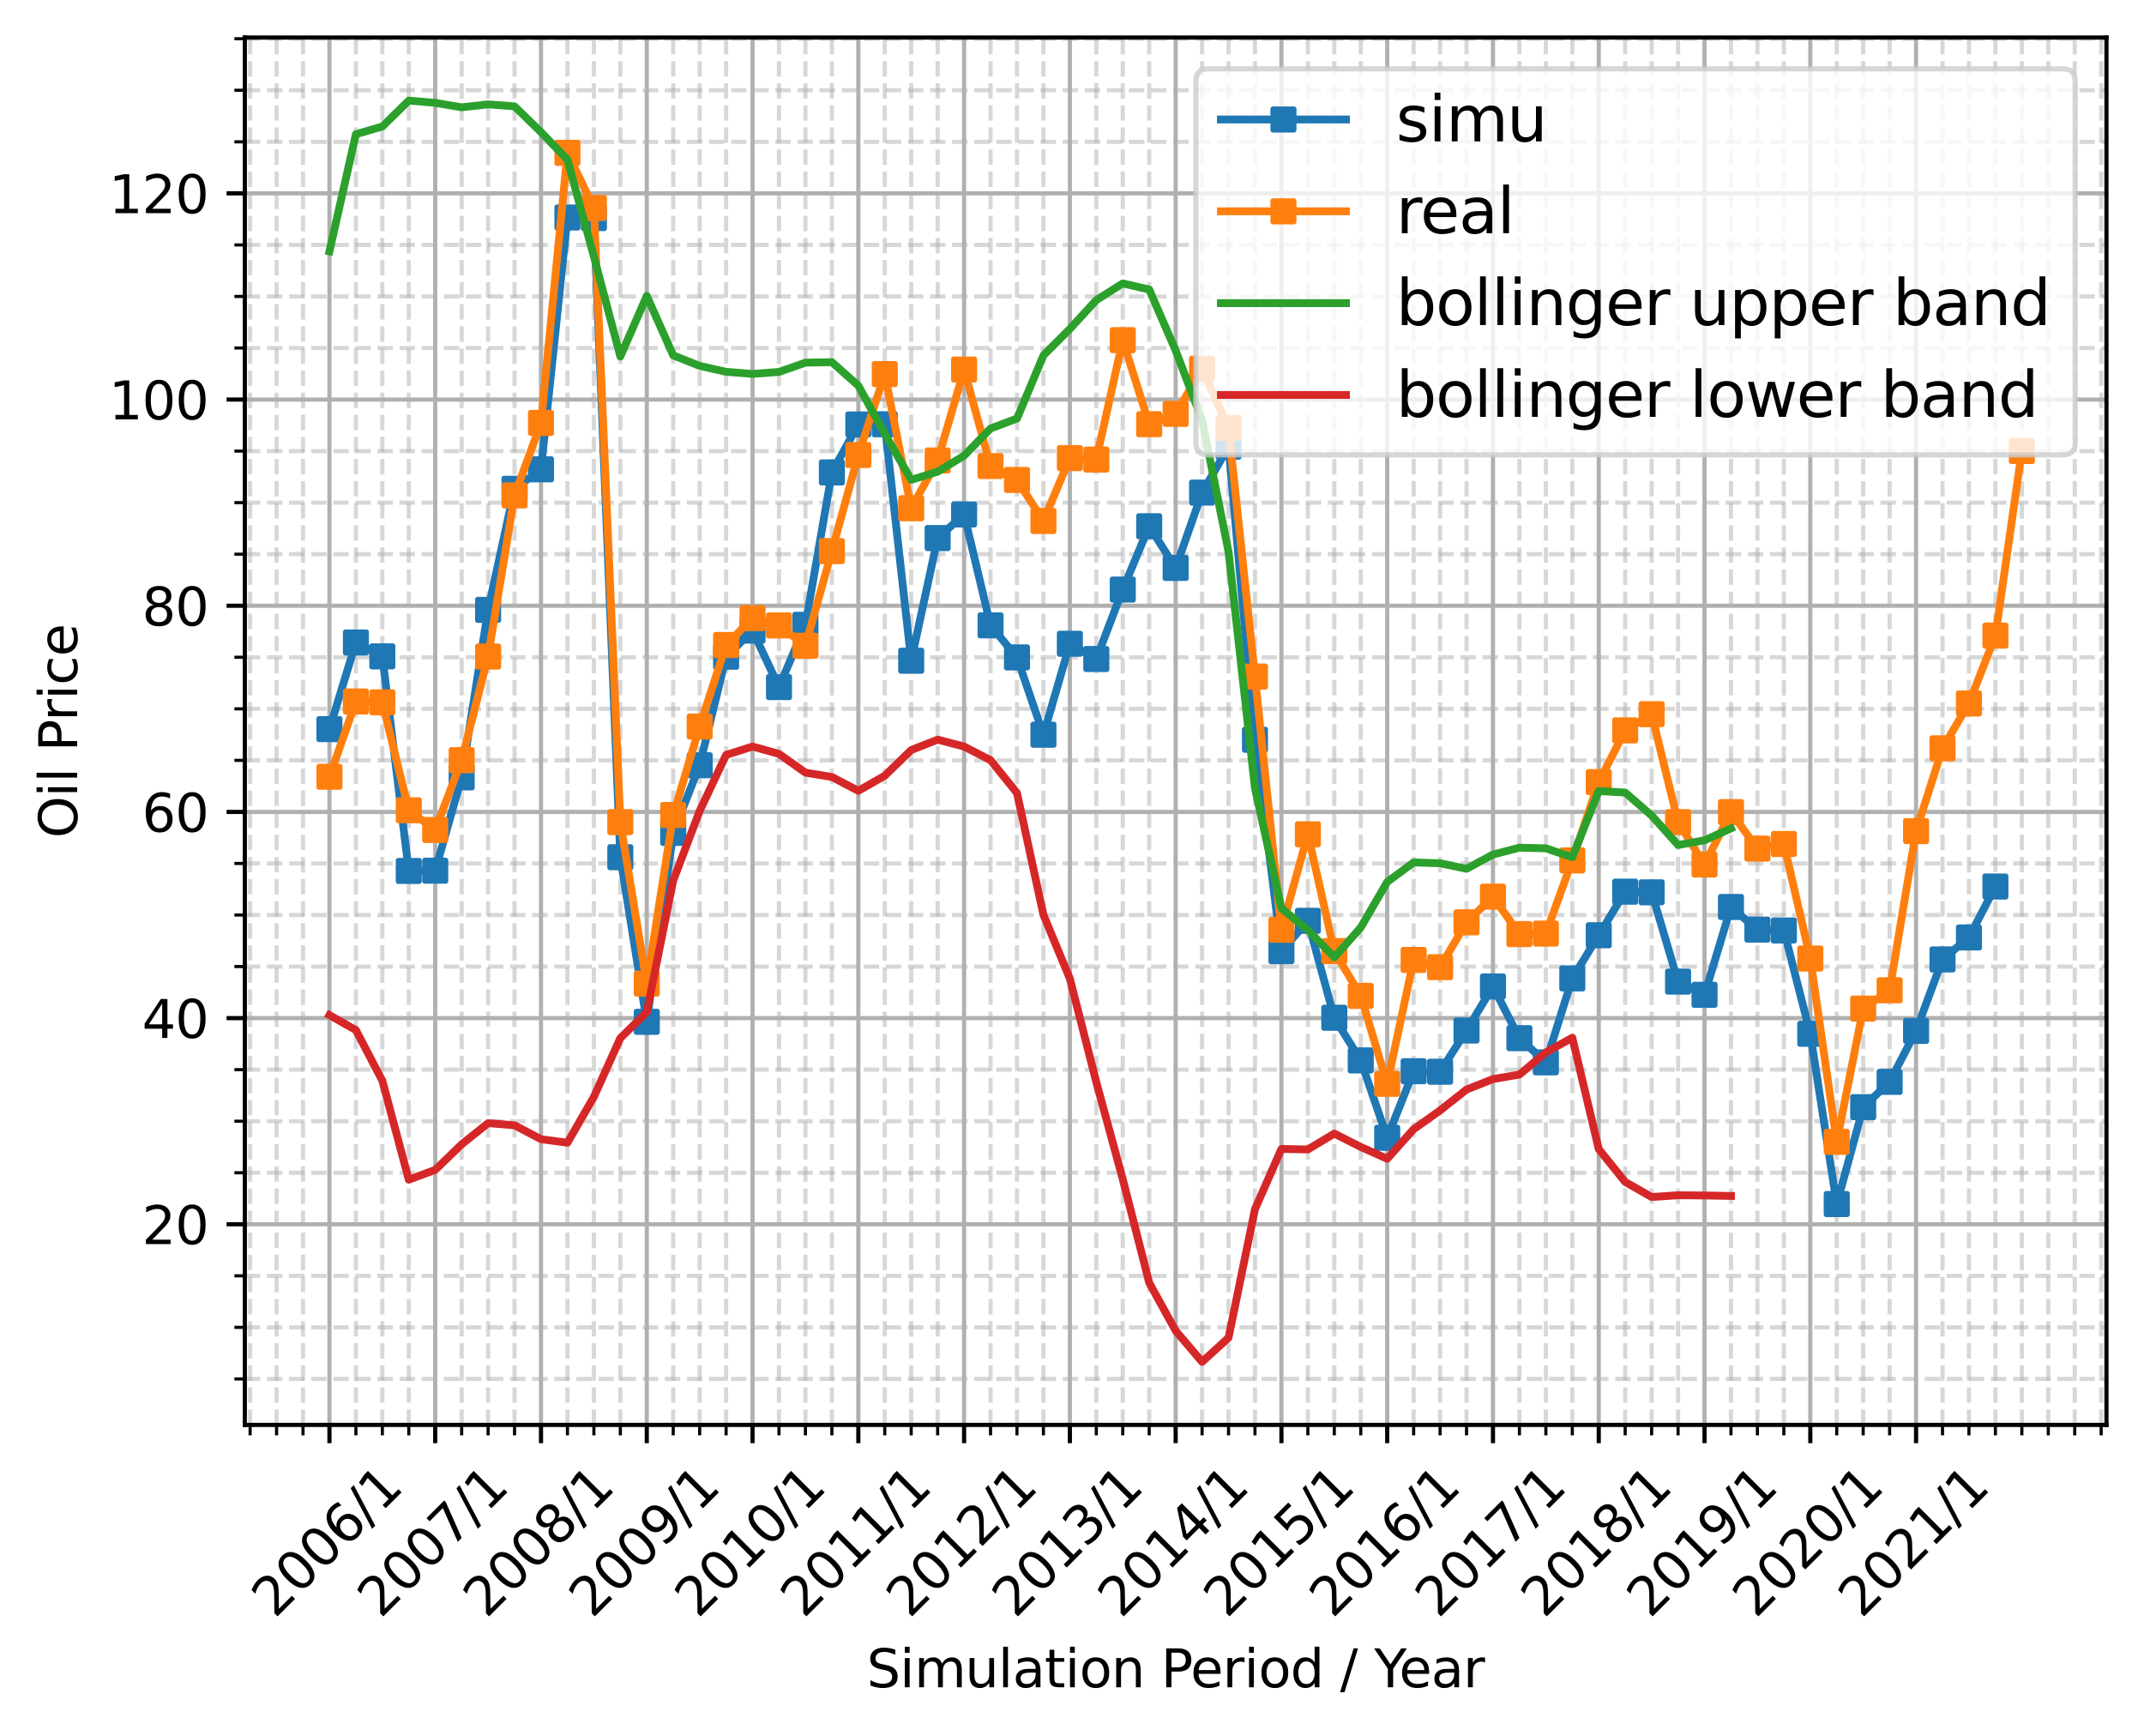 <?xml version="1.0" encoding="utf-8" standalone="no"?>
<!DOCTYPE svg PUBLIC "-//W3C//DTD SVG 1.1//EN"
  "http://www.w3.org/Graphics/SVG/1.1/DTD/svg11.dtd">
<svg xmlns:xlink="http://www.w3.org/1999/xlink" width="411.286pt" height="332.91pt" viewBox="0 0 411.286 332.91" xmlns="http://www.w3.org/2000/svg" version="1.1">
 <defs>
  <style type="text/css">*{stroke-linejoin: round; stroke-linecap: butt}</style>
 </defs>
 <g id="figure_1">
  <g id="patch_1">
   <path d="M 0 332.91 
L 411.286 332.91 
L 411.286 0 
L 0 0 
z
" style="fill: #ffffff"/>
  </g>
  <g id="axes_1">
   <g id="patch_2">
    <path d="M 46.966 273.312 
L 404.086 273.312 
L 404.086 7.2 
L 46.966 7.2 
z
" style="fill: #ffffff"/>
   </g>
   <g id="matplotlib.axis_1">
    <g id="xtick_1">
     <g id="line2d_1">
      <path d="M 63.198 273.312 
L 63.198 7.2 
" clip-path="url(#p5fc11c8313)" style="fill: none; stroke: #b0b0b0; stroke-width: 0.8; stroke-linecap: square"/>
     </g>
     <g id="line2d_2">
      <defs>
       <path id="m341984cc57" d="M 0 0 
L 0 3.5 
" style="stroke: #000000; stroke-width: 0.8"/>
      </defs>
      <g>
       <use xlink:href="#m341984cc57" x="63.198" y="273.312" style="stroke: #000000; stroke-width: 0.8"/>
      </g>
     </g>
     <g id="text_1">
      <!-- 2006/1 -->
      <g transform="translate(52.711 310.562)rotate(-45)scale(0.1 -0.1)">
       <defs>
        <path id="DejaVuSans-32" d="M 1228 531 
L 3431 531 
L 3431 0 
L 469 0 
L 469 531 
Q 828 903 1448 1529 
Q 2069 2156 2228 2338 
Q 2531 2678 2651 2914 
Q 2772 3150 2772 3378 
Q 2772 3750 2511 3984 
Q 2250 4219 1831 4219 
Q 1534 4219 1204 4116 
Q 875 4013 500 3803 
L 500 4441 
Q 881 4594 1212 4672 
Q 1544 4750 1819 4750 
Q 2544 4750 2975 4387 
Q 3406 4025 3406 3419 
Q 3406 3131 3298 2873 
Q 3191 2616 2906 2266 
Q 2828 2175 2409 1742 
Q 1991 1309 1228 531 
z
" transform="scale(0.016)"/>
        <path id="DejaVuSans-30" d="M 2034 4250 
Q 1547 4250 1301 3770 
Q 1056 3291 1056 2328 
Q 1056 1369 1301 889 
Q 1547 409 2034 409 
Q 2525 409 2770 889 
Q 3016 1369 3016 2328 
Q 3016 3291 2770 3770 
Q 2525 4250 2034 4250 
z
M 2034 4750 
Q 2819 4750 3233 4129 
Q 3647 3509 3647 2328 
Q 3647 1150 3233 529 
Q 2819 -91 2034 -91 
Q 1250 -91 836 529 
Q 422 1150 422 2328 
Q 422 3509 836 4129 
Q 1250 4750 2034 4750 
z
" transform="scale(0.016)"/>
        <path id="DejaVuSans-36" d="M 2113 2584 
Q 1688 2584 1439 2293 
Q 1191 2003 1191 1497 
Q 1191 994 1439 701 
Q 1688 409 2113 409 
Q 2538 409 2786 701 
Q 3034 994 3034 1497 
Q 3034 2003 2786 2293 
Q 2538 2584 2113 2584 
z
M 3366 4563 
L 3366 3988 
Q 3128 4100 2886 4159 
Q 2644 4219 2406 4219 
Q 1781 4219 1451 3797 
Q 1122 3375 1075 2522 
Q 1259 2794 1537 2939 
Q 1816 3084 2150 3084 
Q 2853 3084 3261 2657 
Q 3669 2231 3669 1497 
Q 3669 778 3244 343 
Q 2819 -91 2113 -91 
Q 1303 -91 875 529 
Q 447 1150 447 2328 
Q 447 3434 972 4092 
Q 1497 4750 2381 4750 
Q 2619 4750 2861 4703 
Q 3103 4656 3366 4563 
z
" transform="scale(0.016)"/>
        <path id="DejaVuSans-2f" d="M 1625 4666 
L 2156 4666 
L 531 -594 
L 0 -594 
L 1625 4666 
z
" transform="scale(0.016)"/>
        <path id="DejaVuSans-31" d="M 794 531 
L 1825 531 
L 1825 4091 
L 703 3866 
L 703 4441 
L 1819 4666 
L 2450 4666 
L 2450 531 
L 3481 531 
L 3481 0 
L 794 0 
L 794 531 
z
" transform="scale(0.016)"/>
       </defs>
       <use xlink:href="#DejaVuSans-32"/>
       <use xlink:href="#DejaVuSans-30" x="63.623"/>
       <use xlink:href="#DejaVuSans-30" x="127.246"/>
       <use xlink:href="#DejaVuSans-36" x="190.869"/>
       <use xlink:href="#DejaVuSans-2f" x="254.492"/>
       <use xlink:href="#DejaVuSans-31" x="288.184"/>
      </g>
     </g>
    </g>
    <g id="xtick_2">
     <g id="line2d_3">
      <path d="M 83.489 273.312 
L 83.489 7.2 
" clip-path="url(#p5fc11c8313)" style="fill: none; stroke: #b0b0b0; stroke-width: 0.8; stroke-linecap: square"/>
     </g>
     <g id="line2d_4">
      <g>
       <use xlink:href="#m341984cc57" x="83.489" y="273.312" style="stroke: #000000; stroke-width: 0.8"/>
      </g>
     </g>
     <g id="text_2">
      <!-- 2007/1 -->
      <g transform="translate(73.002 310.562)rotate(-45)scale(0.1 -0.1)">
       <defs>
        <path id="DejaVuSans-37" d="M 525 4666 
L 3525 4666 
L 3525 4397 
L 1831 0 
L 1172 0 
L 2766 4134 
L 525 4134 
L 525 4666 
z
" transform="scale(0.016)"/>
       </defs>
       <use xlink:href="#DejaVuSans-32"/>
       <use xlink:href="#DejaVuSans-30" x="63.623"/>
       <use xlink:href="#DejaVuSans-30" x="127.246"/>
       <use xlink:href="#DejaVuSans-37" x="190.869"/>
       <use xlink:href="#DejaVuSans-2f" x="254.492"/>
       <use xlink:href="#DejaVuSans-31" x="288.184"/>
      </g>
     </g>
    </g>
    <g id="xtick_3">
     <g id="line2d_5">
      <path d="M 103.78 273.312 
L 103.78 7.2 
" clip-path="url(#p5fc11c8313)" style="fill: none; stroke: #b0b0b0; stroke-width: 0.8; stroke-linecap: square"/>
     </g>
     <g id="line2d_6">
      <g>
       <use xlink:href="#m341984cc57" x="103.78" y="273.312" style="stroke: #000000; stroke-width: 0.8"/>
      </g>
     </g>
     <g id="text_3">
      <!-- 2008/1 -->
      <g transform="translate(93.293 310.562)rotate(-45)scale(0.1 -0.1)">
       <defs>
        <path id="DejaVuSans-38" d="M 2034 2216 
Q 1584 2216 1326 1975 
Q 1069 1734 1069 1313 
Q 1069 891 1326 650 
Q 1584 409 2034 409 
Q 2484 409 2743 651 
Q 3003 894 3003 1313 
Q 3003 1734 2745 1975 
Q 2488 2216 2034 2216 
z
M 1403 2484 
Q 997 2584 770 2862 
Q 544 3141 544 3541 
Q 544 4100 942 4425 
Q 1341 4750 2034 4750 
Q 2731 4750 3128 4425 
Q 3525 4100 3525 3541 
Q 3525 3141 3298 2862 
Q 3072 2584 2669 2484 
Q 3125 2378 3379 2068 
Q 3634 1759 3634 1313 
Q 3634 634 3220 271 
Q 2806 -91 2034 -91 
Q 1263 -91 848 271 
Q 434 634 434 1313 
Q 434 1759 690 2068 
Q 947 2378 1403 2484 
z
M 1172 3481 
Q 1172 3119 1398 2916 
Q 1625 2713 2034 2713 
Q 2441 2713 2670 2916 
Q 2900 3119 2900 3481 
Q 2900 3844 2670 4047 
Q 2441 4250 2034 4250 
Q 1625 4250 1398 4047 
Q 1172 3844 1172 3481 
z
" transform="scale(0.016)"/>
       </defs>
       <use xlink:href="#DejaVuSans-32"/>
       <use xlink:href="#DejaVuSans-30" x="63.623"/>
       <use xlink:href="#DejaVuSans-30" x="127.246"/>
       <use xlink:href="#DejaVuSans-38" x="190.869"/>
       <use xlink:href="#DejaVuSans-2f" x="254.492"/>
       <use xlink:href="#DejaVuSans-31" x="288.184"/>
      </g>
     </g>
    </g>
    <g id="xtick_4">
     <g id="line2d_7">
      <path d="M 124.071 273.312 
L 124.071 7.2 
" clip-path="url(#p5fc11c8313)" style="fill: none; stroke: #b0b0b0; stroke-width: 0.8; stroke-linecap: square"/>
     </g>
     <g id="line2d_8">
      <g>
       <use xlink:href="#m341984cc57" x="124.071" y="273.312" style="stroke: #000000; stroke-width: 0.8"/>
      </g>
     </g>
     <g id="text_4">
      <!-- 2009/1 -->
      <g transform="translate(113.584 310.562)rotate(-45)scale(0.1 -0.1)">
       <defs>
        <path id="DejaVuSans-39" d="M 703 97 
L 703 672 
Q 941 559 1184 500 
Q 1428 441 1663 441 
Q 2288 441 2617 861 
Q 2947 1281 2994 2138 
Q 2813 1869 2534 1725 
Q 2256 1581 1919 1581 
Q 1219 1581 811 2004 
Q 403 2428 403 3163 
Q 403 3881 828 4315 
Q 1253 4750 1959 4750 
Q 2769 4750 3195 4129 
Q 3622 3509 3622 2328 
Q 3622 1225 3098 567 
Q 2575 -91 1691 -91 
Q 1453 -91 1209 -44 
Q 966 3 703 97 
z
M 1959 2075 
Q 2384 2075 2632 2365 
Q 2881 2656 2881 3163 
Q 2881 3666 2632 3958 
Q 2384 4250 1959 4250 
Q 1534 4250 1286 3958 
Q 1038 3666 1038 3163 
Q 1038 2656 1286 2365 
Q 1534 2075 1959 2075 
z
" transform="scale(0.016)"/>
       </defs>
       <use xlink:href="#DejaVuSans-32"/>
       <use xlink:href="#DejaVuSans-30" x="63.623"/>
       <use xlink:href="#DejaVuSans-30" x="127.246"/>
       <use xlink:href="#DejaVuSans-39" x="190.869"/>
       <use xlink:href="#DejaVuSans-2f" x="254.492"/>
       <use xlink:href="#DejaVuSans-31" x="288.184"/>
      </g>
     </g>
    </g>
    <g id="xtick_5">
     <g id="line2d_9">
      <path d="M 144.362 273.312 
L 144.362 7.2 
" clip-path="url(#p5fc11c8313)" style="fill: none; stroke: #b0b0b0; stroke-width: 0.8; stroke-linecap: square"/>
     </g>
     <g id="line2d_10">
      <g>
       <use xlink:href="#m341984cc57" x="144.362" y="273.312" style="stroke: #000000; stroke-width: 0.8"/>
      </g>
     </g>
     <g id="text_5">
      <!-- 2010/1 -->
      <g transform="translate(133.875 310.562)rotate(-45)scale(0.1 -0.1)">
       <use xlink:href="#DejaVuSans-32"/>
       <use xlink:href="#DejaVuSans-30" x="63.623"/>
       <use xlink:href="#DejaVuSans-31" x="127.246"/>
       <use xlink:href="#DejaVuSans-30" x="190.869"/>
       <use xlink:href="#DejaVuSans-2f" x="254.492"/>
       <use xlink:href="#DejaVuSans-31" x="288.184"/>
      </g>
     </g>
    </g>
    <g id="xtick_6">
     <g id="line2d_11">
      <path d="M 164.653 273.312 
L 164.653 7.2 
" clip-path="url(#p5fc11c8313)" style="fill: none; stroke: #b0b0b0; stroke-width: 0.8; stroke-linecap: square"/>
     </g>
     <g id="line2d_12">
      <g>
       <use xlink:href="#m341984cc57" x="164.653" y="273.312" style="stroke: #000000; stroke-width: 0.8"/>
      </g>
     </g>
     <g id="text_6">
      <!-- 2011/1 -->
      <g transform="translate(154.166 310.562)rotate(-45)scale(0.1 -0.1)">
       <use xlink:href="#DejaVuSans-32"/>
       <use xlink:href="#DejaVuSans-30" x="63.623"/>
       <use xlink:href="#DejaVuSans-31" x="127.246"/>
       <use xlink:href="#DejaVuSans-31" x="190.869"/>
       <use xlink:href="#DejaVuSans-2f" x="254.492"/>
       <use xlink:href="#DejaVuSans-31" x="288.184"/>
      </g>
     </g>
    </g>
    <g id="xtick_7">
     <g id="line2d_13">
      <path d="M 184.944 273.312 
L 184.944 7.2 
" clip-path="url(#p5fc11c8313)" style="fill: none; stroke: #b0b0b0; stroke-width: 0.8; stroke-linecap: square"/>
     </g>
     <g id="line2d_14">
      <g>
       <use xlink:href="#m341984cc57" x="184.944" y="273.312" style="stroke: #000000; stroke-width: 0.8"/>
      </g>
     </g>
     <g id="text_7">
      <!-- 2012/1 -->
      <g transform="translate(174.457 310.562)rotate(-45)scale(0.1 -0.1)">
       <use xlink:href="#DejaVuSans-32"/>
       <use xlink:href="#DejaVuSans-30" x="63.623"/>
       <use xlink:href="#DejaVuSans-31" x="127.246"/>
       <use xlink:href="#DejaVuSans-32" x="190.869"/>
       <use xlink:href="#DejaVuSans-2f" x="254.492"/>
       <use xlink:href="#DejaVuSans-31" x="288.184"/>
      </g>
     </g>
    </g>
    <g id="xtick_8">
     <g id="line2d_15">
      <path d="M 205.235 273.312 
L 205.235 7.2 
" clip-path="url(#p5fc11c8313)" style="fill: none; stroke: #b0b0b0; stroke-width: 0.8; stroke-linecap: square"/>
     </g>
     <g id="line2d_16">
      <g>
       <use xlink:href="#m341984cc57" x="205.235" y="273.312" style="stroke: #000000; stroke-width: 0.8"/>
      </g>
     </g>
     <g id="text_8">
      <!-- 2013/1 -->
      <g transform="translate(194.747 310.562)rotate(-45)scale(0.1 -0.1)">
       <defs>
        <path id="DejaVuSans-33" d="M 2597 2516 
Q 3050 2419 3304 2112 
Q 3559 1806 3559 1356 
Q 3559 666 3084 287 
Q 2609 -91 1734 -91 
Q 1441 -91 1130 -33 
Q 819 25 488 141 
L 488 750 
Q 750 597 1062 519 
Q 1375 441 1716 441 
Q 2309 441 2620 675 
Q 2931 909 2931 1356 
Q 2931 1769 2642 2001 
Q 2353 2234 1838 2234 
L 1294 2234 
L 1294 2753 
L 1863 2753 
Q 2328 2753 2575 2939 
Q 2822 3125 2822 3475 
Q 2822 3834 2567 4026 
Q 2313 4219 1838 4219 
Q 1578 4219 1281 4162 
Q 984 4106 628 3988 
L 628 4550 
Q 988 4650 1302 4700 
Q 1616 4750 1894 4750 
Q 2613 4750 3031 4423 
Q 3450 4097 3450 3541 
Q 3450 3153 3228 2886 
Q 3006 2619 2597 2516 
z
" transform="scale(0.016)"/>
       </defs>
       <use xlink:href="#DejaVuSans-32"/>
       <use xlink:href="#DejaVuSans-30" x="63.623"/>
       <use xlink:href="#DejaVuSans-31" x="127.246"/>
       <use xlink:href="#DejaVuSans-33" x="190.869"/>
       <use xlink:href="#DejaVuSans-2f" x="254.492"/>
       <use xlink:href="#DejaVuSans-31" x="288.184"/>
      </g>
     </g>
    </g>
    <g id="xtick_9">
     <g id="line2d_17">
      <path d="M 225.526 273.312 
L 225.526 7.2 
" clip-path="url(#p5fc11c8313)" style="fill: none; stroke: #b0b0b0; stroke-width: 0.8; stroke-linecap: square"/>
     </g>
     <g id="line2d_18">
      <g>
       <use xlink:href="#m341984cc57" x="225.526" y="273.312" style="stroke: #000000; stroke-width: 0.8"/>
      </g>
     </g>
     <g id="text_9">
      <!-- 2014/1 -->
      <g transform="translate(215.038 310.562)rotate(-45)scale(0.1 -0.1)">
       <defs>
        <path id="DejaVuSans-34" d="M 2419 4116 
L 825 1625 
L 2419 1625 
L 2419 4116 
z
M 2253 4666 
L 3047 4666 
L 3047 1625 
L 3713 1625 
L 3713 1100 
L 3047 1100 
L 3047 0 
L 2419 0 
L 2419 1100 
L 313 1100 
L 313 1709 
L 2253 4666 
z
" transform="scale(0.016)"/>
       </defs>
       <use xlink:href="#DejaVuSans-32"/>
       <use xlink:href="#DejaVuSans-30" x="63.623"/>
       <use xlink:href="#DejaVuSans-31" x="127.246"/>
       <use xlink:href="#DejaVuSans-34" x="190.869"/>
       <use xlink:href="#DejaVuSans-2f" x="254.492"/>
       <use xlink:href="#DejaVuSans-31" x="288.184"/>
      </g>
     </g>
    </g>
    <g id="xtick_10">
     <g id="line2d_19">
      <path d="M 245.817 273.312 
L 245.817 7.2 
" clip-path="url(#p5fc11c8313)" style="fill: none; stroke: #b0b0b0; stroke-width: 0.8; stroke-linecap: square"/>
     </g>
     <g id="line2d_20">
      <g>
       <use xlink:href="#m341984cc57" x="245.817" y="273.312" style="stroke: #000000; stroke-width: 0.8"/>
      </g>
     </g>
     <g id="text_10">
      <!-- 2015/1 -->
      <g transform="translate(235.329 310.562)rotate(-45)scale(0.1 -0.1)">
       <defs>
        <path id="DejaVuSans-35" d="M 691 4666 
L 3169 4666 
L 3169 4134 
L 1269 4134 
L 1269 2991 
Q 1406 3038 1543 3061 
Q 1681 3084 1819 3084 
Q 2600 3084 3056 2656 
Q 3513 2228 3513 1497 
Q 3513 744 3044 326 
Q 2575 -91 1722 -91 
Q 1428 -91 1123 -41 
Q 819 9 494 109 
L 494 744 
Q 775 591 1075 516 
Q 1375 441 1709 441 
Q 2250 441 2565 725 
Q 2881 1009 2881 1497 
Q 2881 1984 2565 2268 
Q 2250 2553 1709 2553 
Q 1456 2553 1204 2497 
Q 953 2441 691 2322 
L 691 4666 
z
" transform="scale(0.016)"/>
       </defs>
       <use xlink:href="#DejaVuSans-32"/>
       <use xlink:href="#DejaVuSans-30" x="63.623"/>
       <use xlink:href="#DejaVuSans-31" x="127.246"/>
       <use xlink:href="#DejaVuSans-35" x="190.869"/>
       <use xlink:href="#DejaVuSans-2f" x="254.492"/>
       <use xlink:href="#DejaVuSans-31" x="288.184"/>
      </g>
     </g>
    </g>
    <g id="xtick_11">
     <g id="line2d_21">
      <path d="M 266.107 273.312 
L 266.107 7.2 
" clip-path="url(#p5fc11c8313)" style="fill: none; stroke: #b0b0b0; stroke-width: 0.8; stroke-linecap: square"/>
     </g>
     <g id="line2d_22">
      <g>
       <use xlink:href="#m341984cc57" x="266.107" y="273.312" style="stroke: #000000; stroke-width: 0.8"/>
      </g>
     </g>
     <g id="text_11">
      <!-- 2016/1 -->
      <g transform="translate(255.62 310.562)rotate(-45)scale(0.1 -0.1)">
       <use xlink:href="#DejaVuSans-32"/>
       <use xlink:href="#DejaVuSans-30" x="63.623"/>
       <use xlink:href="#DejaVuSans-31" x="127.246"/>
       <use xlink:href="#DejaVuSans-36" x="190.869"/>
       <use xlink:href="#DejaVuSans-2f" x="254.492"/>
       <use xlink:href="#DejaVuSans-31" x="288.184"/>
      </g>
     </g>
    </g>
    <g id="xtick_12">
     <g id="line2d_23">
      <path d="M 286.398 273.312 
L 286.398 7.2 
" clip-path="url(#p5fc11c8313)" style="fill: none; stroke: #b0b0b0; stroke-width: 0.8; stroke-linecap: square"/>
     </g>
     <g id="line2d_24">
      <g>
       <use xlink:href="#m341984cc57" x="286.398" y="273.312" style="stroke: #000000; stroke-width: 0.8"/>
      </g>
     </g>
     <g id="text_12">
      <!-- 2017/1 -->
      <g transform="translate(275.911 310.562)rotate(-45)scale(0.1 -0.1)">
       <use xlink:href="#DejaVuSans-32"/>
       <use xlink:href="#DejaVuSans-30" x="63.623"/>
       <use xlink:href="#DejaVuSans-31" x="127.246"/>
       <use xlink:href="#DejaVuSans-37" x="190.869"/>
       <use xlink:href="#DejaVuSans-2f" x="254.492"/>
       <use xlink:href="#DejaVuSans-31" x="288.184"/>
      </g>
     </g>
    </g>
    <g id="xtick_13">
     <g id="line2d_25">
      <path d="M 306.689 273.312 
L 306.689 7.2 
" clip-path="url(#p5fc11c8313)" style="fill: none; stroke: #b0b0b0; stroke-width: 0.8; stroke-linecap: square"/>
     </g>
     <g id="line2d_26">
      <g>
       <use xlink:href="#m341984cc57" x="306.689" y="273.312" style="stroke: #000000; stroke-width: 0.8"/>
      </g>
     </g>
     <g id="text_13">
      <!-- 2018/1 -->
      <g transform="translate(296.202 310.562)rotate(-45)scale(0.1 -0.1)">
       <use xlink:href="#DejaVuSans-32"/>
       <use xlink:href="#DejaVuSans-30" x="63.623"/>
       <use xlink:href="#DejaVuSans-31" x="127.246"/>
       <use xlink:href="#DejaVuSans-38" x="190.869"/>
       <use xlink:href="#DejaVuSans-2f" x="254.492"/>
       <use xlink:href="#DejaVuSans-31" x="288.184"/>
      </g>
     </g>
    </g>
    <g id="xtick_14">
     <g id="line2d_27">
      <path d="M 326.98 273.312 
L 326.98 7.2 
" clip-path="url(#p5fc11c8313)" style="fill: none; stroke: #b0b0b0; stroke-width: 0.8; stroke-linecap: square"/>
     </g>
     <g id="line2d_28">
      <g>
       <use xlink:href="#m341984cc57" x="326.98" y="273.312" style="stroke: #000000; stroke-width: 0.8"/>
      </g>
     </g>
     <g id="text_14">
      <!-- 2019/1 -->
      <g transform="translate(316.493 310.562)rotate(-45)scale(0.1 -0.1)">
       <use xlink:href="#DejaVuSans-32"/>
       <use xlink:href="#DejaVuSans-30" x="63.623"/>
       <use xlink:href="#DejaVuSans-31" x="127.246"/>
       <use xlink:href="#DejaVuSans-39" x="190.869"/>
       <use xlink:href="#DejaVuSans-2f" x="254.492"/>
       <use xlink:href="#DejaVuSans-31" x="288.184"/>
      </g>
     </g>
    </g>
    <g id="xtick_15">
     <g id="line2d_29">
      <path d="M 347.271 273.312 
L 347.271 7.2 
" clip-path="url(#p5fc11c8313)" style="fill: none; stroke: #b0b0b0; stroke-width: 0.8; stroke-linecap: square"/>
     </g>
     <g id="line2d_30">
      <g>
       <use xlink:href="#m341984cc57" x="347.271" y="273.312" style="stroke: #000000; stroke-width: 0.8"/>
      </g>
     </g>
     <g id="text_15">
      <!-- 2020/1 -->
      <g transform="translate(336.784 310.562)rotate(-45)scale(0.1 -0.1)">
       <use xlink:href="#DejaVuSans-32"/>
       <use xlink:href="#DejaVuSans-30" x="63.623"/>
       <use xlink:href="#DejaVuSans-32" x="127.246"/>
       <use xlink:href="#DejaVuSans-30" x="190.869"/>
       <use xlink:href="#DejaVuSans-2f" x="254.492"/>
       <use xlink:href="#DejaVuSans-31" x="288.184"/>
      </g>
     </g>
    </g>
    <g id="xtick_16">
     <g id="line2d_31">
      <path d="M 367.562 273.312 
L 367.562 7.2 
" clip-path="url(#p5fc11c8313)" style="fill: none; stroke: #b0b0b0; stroke-width: 0.8; stroke-linecap: square"/>
     </g>
     <g id="line2d_32">
      <g>
       <use xlink:href="#m341984cc57" x="367.562" y="273.312" style="stroke: #000000; stroke-width: 0.8"/>
      </g>
     </g>
     <g id="text_16">
      <!-- 2021/1 -->
      <g transform="translate(357.075 310.562)rotate(-45)scale(0.1 -0.1)">
       <use xlink:href="#DejaVuSans-32"/>
       <use xlink:href="#DejaVuSans-30" x="63.623"/>
       <use xlink:href="#DejaVuSans-32" x="127.246"/>
       <use xlink:href="#DejaVuSans-31" x="190.869"/>
       <use xlink:href="#DejaVuSans-2f" x="254.492"/>
       <use xlink:href="#DejaVuSans-31" x="288.184"/>
      </g>
     </g>
    </g>
    <g id="xtick_17">
     <g id="line2d_33">
      <path d="M 47.98 273.312 
L 47.98 7.2 
" clip-path="url(#p5fc11c8313)" style="fill: none; stroke-dasharray: 2.96,1.28; stroke-dashoffset: 0; stroke: #b0b0b0; stroke-opacity: 0.5; stroke-width: 0.8"/>
     </g>
     <g id="line2d_34">
      <defs>
       <path id="m072e33e06e" d="M 0 0 
L 0 2 
" style="stroke: #000000; stroke-width: 0.6"/>
      </defs>
      <g>
       <use xlink:href="#m072e33e06e" x="47.98" y="273.312" style="stroke: #000000; stroke-width: 0.6"/>
      </g>
     </g>
    </g>
    <g id="xtick_18">
     <g id="line2d_35">
      <path d="M 53.053 273.312 
L 53.053 7.2 
" clip-path="url(#p5fc11c8313)" style="fill: none; stroke-dasharray: 2.96,1.28; stroke-dashoffset: 0; stroke: #b0b0b0; stroke-opacity: 0.5; stroke-width: 0.8"/>
     </g>
     <g id="line2d_36">
      <g>
       <use xlink:href="#m072e33e06e" x="53.053" y="273.312" style="stroke: #000000; stroke-width: 0.6"/>
      </g>
     </g>
    </g>
    <g id="xtick_19">
     <g id="line2d_37">
      <path d="M 58.126 273.312 
L 58.126 7.2 
" clip-path="url(#p5fc11c8313)" style="fill: none; stroke-dasharray: 2.96,1.28; stroke-dashoffset: 0; stroke: #b0b0b0; stroke-opacity: 0.5; stroke-width: 0.8"/>
     </g>
     <g id="line2d_38">
      <g>
       <use xlink:href="#m072e33e06e" x="58.126" y="273.312" style="stroke: #000000; stroke-width: 0.6"/>
      </g>
     </g>
    </g>
    <g id="xtick_20">
     <g id="line2d_39">
      <path d="M 68.271 273.312 
L 68.271 7.2 
" clip-path="url(#p5fc11c8313)" style="fill: none; stroke-dasharray: 2.96,1.28; stroke-dashoffset: 0; stroke: #b0b0b0; stroke-opacity: 0.5; stroke-width: 0.8"/>
     </g>
     <g id="line2d_40">
      <g>
       <use xlink:href="#m072e33e06e" x="68.271" y="273.312" style="stroke: #000000; stroke-width: 0.6"/>
      </g>
     </g>
    </g>
    <g id="xtick_21">
     <g id="line2d_41">
      <path d="M 73.344 273.312 
L 73.344 7.2 
" clip-path="url(#p5fc11c8313)" style="fill: none; stroke-dasharray: 2.96,1.28; stroke-dashoffset: 0; stroke: #b0b0b0; stroke-opacity: 0.5; stroke-width: 0.8"/>
     </g>
     <g id="line2d_42">
      <g>
       <use xlink:href="#m072e33e06e" x="73.344" y="273.312" style="stroke: #000000; stroke-width: 0.6"/>
      </g>
     </g>
    </g>
    <g id="xtick_22">
     <g id="line2d_43">
      <path d="M 78.417 273.312 
L 78.417 7.2 
" clip-path="url(#p5fc11c8313)" style="fill: none; stroke-dasharray: 2.96,1.28; stroke-dashoffset: 0; stroke: #b0b0b0; stroke-opacity: 0.5; stroke-width: 0.8"/>
     </g>
     <g id="line2d_44">
      <g>
       <use xlink:href="#m072e33e06e" x="78.417" y="273.312" style="stroke: #000000; stroke-width: 0.6"/>
      </g>
     </g>
    </g>
    <g id="xtick_23">
     <g id="line2d_45">
      <path d="M 88.562 273.312 
L 88.562 7.2 
" clip-path="url(#p5fc11c8313)" style="fill: none; stroke-dasharray: 2.96,1.28; stroke-dashoffset: 0; stroke: #b0b0b0; stroke-opacity: 0.5; stroke-width: 0.8"/>
     </g>
     <g id="line2d_46">
      <g>
       <use xlink:href="#m072e33e06e" x="88.562" y="273.312" style="stroke: #000000; stroke-width: 0.6"/>
      </g>
     </g>
    </g>
    <g id="xtick_24">
     <g id="line2d_47">
      <path d="M 93.635 273.312 
L 93.635 7.2 
" clip-path="url(#p5fc11c8313)" style="fill: none; stroke-dasharray: 2.96,1.28; stroke-dashoffset: 0; stroke: #b0b0b0; stroke-opacity: 0.5; stroke-width: 0.8"/>
     </g>
     <g id="line2d_48">
      <g>
       <use xlink:href="#m072e33e06e" x="93.635" y="273.312" style="stroke: #000000; stroke-width: 0.6"/>
      </g>
     </g>
    </g>
    <g id="xtick_25">
     <g id="line2d_49">
      <path d="M 98.707 273.312 
L 98.707 7.2 
" clip-path="url(#p5fc11c8313)" style="fill: none; stroke-dasharray: 2.96,1.28; stroke-dashoffset: 0; stroke: #b0b0b0; stroke-opacity: 0.5; stroke-width: 0.8"/>
     </g>
     <g id="line2d_50">
      <g>
       <use xlink:href="#m072e33e06e" x="98.707" y="273.312" style="stroke: #000000; stroke-width: 0.6"/>
      </g>
     </g>
    </g>
    <g id="xtick_26">
     <g id="line2d_51">
      <path d="M 108.853 273.312 
L 108.853 7.2 
" clip-path="url(#p5fc11c8313)" style="fill: none; stroke-dasharray: 2.96,1.28; stroke-dashoffset: 0; stroke: #b0b0b0; stroke-opacity: 0.5; stroke-width: 0.8"/>
     </g>
     <g id="line2d_52">
      <g>
       <use xlink:href="#m072e33e06e" x="108.853" y="273.312" style="stroke: #000000; stroke-width: 0.6"/>
      </g>
     </g>
    </g>
    <g id="xtick_27">
     <g id="line2d_53">
      <path d="M 113.926 273.312 
L 113.926 7.2 
" clip-path="url(#p5fc11c8313)" style="fill: none; stroke-dasharray: 2.96,1.28; stroke-dashoffset: 0; stroke: #b0b0b0; stroke-opacity: 0.5; stroke-width: 0.8"/>
     </g>
     <g id="line2d_54">
      <g>
       <use xlink:href="#m072e33e06e" x="113.926" y="273.312" style="stroke: #000000; stroke-width: 0.6"/>
      </g>
     </g>
    </g>
    <g id="xtick_28">
     <g id="line2d_55">
      <path d="M 118.998 273.312 
L 118.998 7.2 
" clip-path="url(#p5fc11c8313)" style="fill: none; stroke-dasharray: 2.96,1.28; stroke-dashoffset: 0; stroke: #b0b0b0; stroke-opacity: 0.5; stroke-width: 0.8"/>
     </g>
     <g id="line2d_56">
      <g>
       <use xlink:href="#m072e33e06e" x="118.998" y="273.312" style="stroke: #000000; stroke-width: 0.6"/>
      </g>
     </g>
    </g>
    <g id="xtick_29">
     <g id="line2d_57">
      <path d="M 129.144 273.312 
L 129.144 7.2 
" clip-path="url(#p5fc11c8313)" style="fill: none; stroke-dasharray: 2.96,1.28; stroke-dashoffset: 0; stroke: #b0b0b0; stroke-opacity: 0.5; stroke-width: 0.8"/>
     </g>
     <g id="line2d_58">
      <g>
       <use xlink:href="#m072e33e06e" x="129.144" y="273.312" style="stroke: #000000; stroke-width: 0.6"/>
      </g>
     </g>
    </g>
    <g id="xtick_30">
     <g id="line2d_59">
      <path d="M 134.217 273.312 
L 134.217 7.2 
" clip-path="url(#p5fc11c8313)" style="fill: none; stroke-dasharray: 2.96,1.28; stroke-dashoffset: 0; stroke: #b0b0b0; stroke-opacity: 0.5; stroke-width: 0.8"/>
     </g>
     <g id="line2d_60">
      <g>
       <use xlink:href="#m072e33e06e" x="134.217" y="273.312" style="stroke: #000000; stroke-width: 0.6"/>
      </g>
     </g>
    </g>
    <g id="xtick_31">
     <g id="line2d_61">
      <path d="M 139.289 273.312 
L 139.289 7.2 
" clip-path="url(#p5fc11c8313)" style="fill: none; stroke-dasharray: 2.96,1.28; stroke-dashoffset: 0; stroke: #b0b0b0; stroke-opacity: 0.5; stroke-width: 0.8"/>
     </g>
     <g id="line2d_62">
      <g>
       <use xlink:href="#m072e33e06e" x="139.289" y="273.312" style="stroke: #000000; stroke-width: 0.6"/>
      </g>
     </g>
    </g>
    <g id="xtick_32">
     <g id="line2d_63">
      <path d="M 149.435 273.312 
L 149.435 7.2 
" clip-path="url(#p5fc11c8313)" style="fill: none; stroke-dasharray: 2.96,1.28; stroke-dashoffset: 0; stroke: #b0b0b0; stroke-opacity: 0.5; stroke-width: 0.8"/>
     </g>
     <g id="line2d_64">
      <g>
       <use xlink:href="#m072e33e06e" x="149.435" y="273.312" style="stroke: #000000; stroke-width: 0.6"/>
      </g>
     </g>
    </g>
    <g id="xtick_33">
     <g id="line2d_65">
      <path d="M 154.507 273.312 
L 154.507 7.2 
" clip-path="url(#p5fc11c8313)" style="fill: none; stroke-dasharray: 2.96,1.28; stroke-dashoffset: 0; stroke: #b0b0b0; stroke-opacity: 0.5; stroke-width: 0.8"/>
     </g>
     <g id="line2d_66">
      <g>
       <use xlink:href="#m072e33e06e" x="154.507" y="273.312" style="stroke: #000000; stroke-width: 0.6"/>
      </g>
     </g>
    </g>
    <g id="xtick_34">
     <g id="line2d_67">
      <path d="M 159.58 273.312 
L 159.58 7.2 
" clip-path="url(#p5fc11c8313)" style="fill: none; stroke-dasharray: 2.96,1.28; stroke-dashoffset: 0; stroke: #b0b0b0; stroke-opacity: 0.5; stroke-width: 0.8"/>
     </g>
     <g id="line2d_68">
      <g>
       <use xlink:href="#m072e33e06e" x="159.58" y="273.312" style="stroke: #000000; stroke-width: 0.6"/>
      </g>
     </g>
    </g>
    <g id="xtick_35">
     <g id="line2d_69">
      <path d="M 169.726 273.312 
L 169.726 7.2 
" clip-path="url(#p5fc11c8313)" style="fill: none; stroke-dasharray: 2.96,1.28; stroke-dashoffset: 0; stroke: #b0b0b0; stroke-opacity: 0.5; stroke-width: 0.8"/>
     </g>
     <g id="line2d_70">
      <g>
       <use xlink:href="#m072e33e06e" x="169.726" y="273.312" style="stroke: #000000; stroke-width: 0.6"/>
      </g>
     </g>
    </g>
    <g id="xtick_36">
     <g id="line2d_71">
      <path d="M 174.798 273.312 
L 174.798 7.2 
" clip-path="url(#p5fc11c8313)" style="fill: none; stroke-dasharray: 2.96,1.28; stroke-dashoffset: 0; stroke: #b0b0b0; stroke-opacity: 0.5; stroke-width: 0.8"/>
     </g>
     <g id="line2d_72">
      <g>
       <use xlink:href="#m072e33e06e" x="174.798" y="273.312" style="stroke: #000000; stroke-width: 0.6"/>
      </g>
     </g>
    </g>
    <g id="xtick_37">
     <g id="line2d_73">
      <path d="M 179.871 273.312 
L 179.871 7.2 
" clip-path="url(#p5fc11c8313)" style="fill: none; stroke-dasharray: 2.96,1.28; stroke-dashoffset: 0; stroke: #b0b0b0; stroke-opacity: 0.5; stroke-width: 0.8"/>
     </g>
     <g id="line2d_74">
      <g>
       <use xlink:href="#m072e33e06e" x="179.871" y="273.312" style="stroke: #000000; stroke-width: 0.6"/>
      </g>
     </g>
    </g>
    <g id="xtick_38">
     <g id="line2d_75">
      <path d="M 190.017 273.312 
L 190.017 7.2 
" clip-path="url(#p5fc11c8313)" style="fill: none; stroke-dasharray: 2.96,1.28; stroke-dashoffset: 0; stroke: #b0b0b0; stroke-opacity: 0.5; stroke-width: 0.8"/>
     </g>
     <g id="line2d_76">
      <g>
       <use xlink:href="#m072e33e06e" x="190.017" y="273.312" style="stroke: #000000; stroke-width: 0.6"/>
      </g>
     </g>
    </g>
    <g id="xtick_39">
     <g id="line2d_77">
      <path d="M 195.089 273.312 
L 195.089 7.2 
" clip-path="url(#p5fc11c8313)" style="fill: none; stroke-dasharray: 2.96,1.28; stroke-dashoffset: 0; stroke: #b0b0b0; stroke-opacity: 0.5; stroke-width: 0.8"/>
     </g>
     <g id="line2d_78">
      <g>
       <use xlink:href="#m072e33e06e" x="195.089" y="273.312" style="stroke: #000000; stroke-width: 0.6"/>
      </g>
     </g>
    </g>
    <g id="xtick_40">
     <g id="line2d_79">
      <path d="M 200.162 273.312 
L 200.162 7.2 
" clip-path="url(#p5fc11c8313)" style="fill: none; stroke-dasharray: 2.96,1.28; stroke-dashoffset: 0; stroke: #b0b0b0; stroke-opacity: 0.5; stroke-width: 0.8"/>
     </g>
     <g id="line2d_80">
      <g>
       <use xlink:href="#m072e33e06e" x="200.162" y="273.312" style="stroke: #000000; stroke-width: 0.6"/>
      </g>
     </g>
    </g>
    <g id="xtick_41">
     <g id="line2d_81">
      <path d="M 210.307 273.312 
L 210.307 7.2 
" clip-path="url(#p5fc11c8313)" style="fill: none; stroke-dasharray: 2.96,1.28; stroke-dashoffset: 0; stroke: #b0b0b0; stroke-opacity: 0.5; stroke-width: 0.8"/>
     </g>
     <g id="line2d_82">
      <g>
       <use xlink:href="#m072e33e06e" x="210.307" y="273.312" style="stroke: #000000; stroke-width: 0.6"/>
      </g>
     </g>
    </g>
    <g id="xtick_42">
     <g id="line2d_83">
      <path d="M 215.38 273.312 
L 215.38 7.2 
" clip-path="url(#p5fc11c8313)" style="fill: none; stroke-dasharray: 2.96,1.28; stroke-dashoffset: 0; stroke: #b0b0b0; stroke-opacity: 0.5; stroke-width: 0.8"/>
     </g>
     <g id="line2d_84">
      <g>
       <use xlink:href="#m072e33e06e" x="215.38" y="273.312" style="stroke: #000000; stroke-width: 0.6"/>
      </g>
     </g>
    </g>
    <g id="xtick_43">
     <g id="line2d_85">
      <path d="M 220.453 273.312 
L 220.453 7.2 
" clip-path="url(#p5fc11c8313)" style="fill: none; stroke-dasharray: 2.96,1.28; stroke-dashoffset: 0; stroke: #b0b0b0; stroke-opacity: 0.5; stroke-width: 0.8"/>
     </g>
     <g id="line2d_86">
      <g>
       <use xlink:href="#m072e33e06e" x="220.453" y="273.312" style="stroke: #000000; stroke-width: 0.6"/>
      </g>
     </g>
    </g>
    <g id="xtick_44">
     <g id="line2d_87">
      <path d="M 230.598 273.312 
L 230.598 7.2 
" clip-path="url(#p5fc11c8313)" style="fill: none; stroke-dasharray: 2.96,1.28; stroke-dashoffset: 0; stroke: #b0b0b0; stroke-opacity: 0.5; stroke-width: 0.8"/>
     </g>
     <g id="line2d_88">
      <g>
       <use xlink:href="#m072e33e06e" x="230.598" y="273.312" style="stroke: #000000; stroke-width: 0.6"/>
      </g>
     </g>
    </g>
    <g id="xtick_45">
     <g id="line2d_89">
      <path d="M 235.671 273.312 
L 235.671 7.2 
" clip-path="url(#p5fc11c8313)" style="fill: none; stroke-dasharray: 2.96,1.28; stroke-dashoffset: 0; stroke: #b0b0b0; stroke-opacity: 0.5; stroke-width: 0.8"/>
     </g>
     <g id="line2d_90">
      <g>
       <use xlink:href="#m072e33e06e" x="235.671" y="273.312" style="stroke: #000000; stroke-width: 0.6"/>
      </g>
     </g>
    </g>
    <g id="xtick_46">
     <g id="line2d_91">
      <path d="M 240.744 273.312 
L 240.744 7.2 
" clip-path="url(#p5fc11c8313)" style="fill: none; stroke-dasharray: 2.96,1.28; stroke-dashoffset: 0; stroke: #b0b0b0; stroke-opacity: 0.5; stroke-width: 0.8"/>
     </g>
     <g id="line2d_92">
      <g>
       <use xlink:href="#m072e33e06e" x="240.744" y="273.312" style="stroke: #000000; stroke-width: 0.6"/>
      </g>
     </g>
    </g>
    <g id="xtick_47">
     <g id="line2d_93">
      <path d="M 250.889 273.312 
L 250.889 7.2 
" clip-path="url(#p5fc11c8313)" style="fill: none; stroke-dasharray: 2.96,1.28; stroke-dashoffset: 0; stroke: #b0b0b0; stroke-opacity: 0.5; stroke-width: 0.8"/>
     </g>
     <g id="line2d_94">
      <g>
       <use xlink:href="#m072e33e06e" x="250.889" y="273.312" style="stroke: #000000; stroke-width: 0.6"/>
      </g>
     </g>
    </g>
    <g id="xtick_48">
     <g id="line2d_95">
      <path d="M 255.962 273.312 
L 255.962 7.2 
" clip-path="url(#p5fc11c8313)" style="fill: none; stroke-dasharray: 2.96,1.28; stroke-dashoffset: 0; stroke: #b0b0b0; stroke-opacity: 0.5; stroke-width: 0.8"/>
     </g>
     <g id="line2d_96">
      <g>
       <use xlink:href="#m072e33e06e" x="255.962" y="273.312" style="stroke: #000000; stroke-width: 0.6"/>
      </g>
     </g>
    </g>
    <g id="xtick_49">
     <g id="line2d_97">
      <path d="M 261.035 273.312 
L 261.035 7.2 
" clip-path="url(#p5fc11c8313)" style="fill: none; stroke-dasharray: 2.96,1.28; stroke-dashoffset: 0; stroke: #b0b0b0; stroke-opacity: 0.5; stroke-width: 0.8"/>
     </g>
     <g id="line2d_98">
      <g>
       <use xlink:href="#m072e33e06e" x="261.035" y="273.312" style="stroke: #000000; stroke-width: 0.6"/>
      </g>
     </g>
    </g>
    <g id="xtick_50">
     <g id="line2d_99">
      <path d="M 271.18 273.312 
L 271.18 7.2 
" clip-path="url(#p5fc11c8313)" style="fill: none; stroke-dasharray: 2.96,1.28; stroke-dashoffset: 0; stroke: #b0b0b0; stroke-opacity: 0.5; stroke-width: 0.8"/>
     </g>
     <g id="line2d_100">
      <g>
       <use xlink:href="#m072e33e06e" x="271.18" y="273.312" style="stroke: #000000; stroke-width: 0.6"/>
      </g>
     </g>
    </g>
    <g id="xtick_51">
     <g id="line2d_101">
      <path d="M 276.253 273.312 
L 276.253 7.2 
" clip-path="url(#p5fc11c8313)" style="fill: none; stroke-dasharray: 2.96,1.28; stroke-dashoffset: 0; stroke: #b0b0b0; stroke-opacity: 0.5; stroke-width: 0.8"/>
     </g>
     <g id="line2d_102">
      <g>
       <use xlink:href="#m072e33e06e" x="276.253" y="273.312" style="stroke: #000000; stroke-width: 0.6"/>
      </g>
     </g>
    </g>
    <g id="xtick_52">
     <g id="line2d_103">
      <path d="M 281.326 273.312 
L 281.326 7.2 
" clip-path="url(#p5fc11c8313)" style="fill: none; stroke-dasharray: 2.96,1.28; stroke-dashoffset: 0; stroke: #b0b0b0; stroke-opacity: 0.5; stroke-width: 0.8"/>
     </g>
     <g id="line2d_104">
      <g>
       <use xlink:href="#m072e33e06e" x="281.326" y="273.312" style="stroke: #000000; stroke-width: 0.6"/>
      </g>
     </g>
    </g>
    <g id="xtick_53">
     <g id="line2d_105">
      <path d="M 291.471 273.312 
L 291.471 7.2 
" clip-path="url(#p5fc11c8313)" style="fill: none; stroke-dasharray: 2.96,1.28; stroke-dashoffset: 0; stroke: #b0b0b0; stroke-opacity: 0.5; stroke-width: 0.8"/>
     </g>
     <g id="line2d_106">
      <g>
       <use xlink:href="#m072e33e06e" x="291.471" y="273.312" style="stroke: #000000; stroke-width: 0.6"/>
      </g>
     </g>
    </g>
    <g id="xtick_54">
     <g id="line2d_107">
      <path d="M 296.544 273.312 
L 296.544 7.2 
" clip-path="url(#p5fc11c8313)" style="fill: none; stroke-dasharray: 2.96,1.28; stroke-dashoffset: 0; stroke: #b0b0b0; stroke-opacity: 0.5; stroke-width: 0.8"/>
     </g>
     <g id="line2d_108">
      <g>
       <use xlink:href="#m072e33e06e" x="296.544" y="273.312" style="stroke: #000000; stroke-width: 0.6"/>
      </g>
     </g>
    </g>
    <g id="xtick_55">
     <g id="line2d_109">
      <path d="M 301.617 273.312 
L 301.617 7.2 
" clip-path="url(#p5fc11c8313)" style="fill: none; stroke-dasharray: 2.96,1.28; stroke-dashoffset: 0; stroke: #b0b0b0; stroke-opacity: 0.5; stroke-width: 0.8"/>
     </g>
     <g id="line2d_110">
      <g>
       <use xlink:href="#m072e33e06e" x="301.617" y="273.312" style="stroke: #000000; stroke-width: 0.6"/>
      </g>
     </g>
    </g>
    <g id="xtick_56">
     <g id="line2d_111">
      <path d="M 311.762 273.312 
L 311.762 7.2 
" clip-path="url(#p5fc11c8313)" style="fill: none; stroke-dasharray: 2.96,1.28; stroke-dashoffset: 0; stroke: #b0b0b0; stroke-opacity: 0.5; stroke-width: 0.8"/>
     </g>
     <g id="line2d_112">
      <g>
       <use xlink:href="#m072e33e06e" x="311.762" y="273.312" style="stroke: #000000; stroke-width: 0.6"/>
      </g>
     </g>
    </g>
    <g id="xtick_57">
     <g id="line2d_113">
      <path d="M 316.835 273.312 
L 316.835 7.2 
" clip-path="url(#p5fc11c8313)" style="fill: none; stroke-dasharray: 2.96,1.28; stroke-dashoffset: 0; stroke: #b0b0b0; stroke-opacity: 0.5; stroke-width: 0.8"/>
     </g>
     <g id="line2d_114">
      <g>
       <use xlink:href="#m072e33e06e" x="316.835" y="273.312" style="stroke: #000000; stroke-width: 0.6"/>
      </g>
     </g>
    </g>
    <g id="xtick_58">
     <g id="line2d_115">
      <path d="M 321.907 273.312 
L 321.907 7.2 
" clip-path="url(#p5fc11c8313)" style="fill: none; stroke-dasharray: 2.96,1.28; stroke-dashoffset: 0; stroke: #b0b0b0; stroke-opacity: 0.5; stroke-width: 0.8"/>
     </g>
     <g id="line2d_116">
      <g>
       <use xlink:href="#m072e33e06e" x="321.907" y="273.312" style="stroke: #000000; stroke-width: 0.6"/>
      </g>
     </g>
    </g>
    <g id="xtick_59">
     <g id="line2d_117">
      <path d="M 332.053 273.312 
L 332.053 7.2 
" clip-path="url(#p5fc11c8313)" style="fill: none; stroke-dasharray: 2.96,1.28; stroke-dashoffset: 0; stroke: #b0b0b0; stroke-opacity: 0.5; stroke-width: 0.8"/>
     </g>
     <g id="line2d_118">
      <g>
       <use xlink:href="#m072e33e06e" x="332.053" y="273.312" style="stroke: #000000; stroke-width: 0.6"/>
      </g>
     </g>
    </g>
    <g id="xtick_60">
     <g id="line2d_119">
      <path d="M 337.126 273.312 
L 337.126 7.2 
" clip-path="url(#p5fc11c8313)" style="fill: none; stroke-dasharray: 2.96,1.28; stroke-dashoffset: 0; stroke: #b0b0b0; stroke-opacity: 0.5; stroke-width: 0.8"/>
     </g>
     <g id="line2d_120">
      <g>
       <use xlink:href="#m072e33e06e" x="337.126" y="273.312" style="stroke: #000000; stroke-width: 0.6"/>
      </g>
     </g>
    </g>
    <g id="xtick_61">
     <g id="line2d_121">
      <path d="M 342.198 273.312 
L 342.198 7.2 
" clip-path="url(#p5fc11c8313)" style="fill: none; stroke-dasharray: 2.96,1.28; stroke-dashoffset: 0; stroke: #b0b0b0; stroke-opacity: 0.5; stroke-width: 0.8"/>
     </g>
     <g id="line2d_122">
      <g>
       <use xlink:href="#m072e33e06e" x="342.198" y="273.312" style="stroke: #000000; stroke-width: 0.6"/>
      </g>
     </g>
    </g>
    <g id="xtick_62">
     <g id="line2d_123">
      <path d="M 352.344 273.312 
L 352.344 7.2 
" clip-path="url(#p5fc11c8313)" style="fill: none; stroke-dasharray: 2.96,1.28; stroke-dashoffset: 0; stroke: #b0b0b0; stroke-opacity: 0.5; stroke-width: 0.8"/>
     </g>
     <g id="line2d_124">
      <g>
       <use xlink:href="#m072e33e06e" x="352.344" y="273.312" style="stroke: #000000; stroke-width: 0.6"/>
      </g>
     </g>
    </g>
    <g id="xtick_63">
     <g id="line2d_125">
      <path d="M 357.417 273.312 
L 357.417 7.2 
" clip-path="url(#p5fc11c8313)" style="fill: none; stroke-dasharray: 2.96,1.28; stroke-dashoffset: 0; stroke: #b0b0b0; stroke-opacity: 0.5; stroke-width: 0.8"/>
     </g>
     <g id="line2d_126">
      <g>
       <use xlink:href="#m072e33e06e" x="357.417" y="273.312" style="stroke: #000000; stroke-width: 0.6"/>
      </g>
     </g>
    </g>
    <g id="xtick_64">
     <g id="line2d_127">
      <path d="M 362.489 273.312 
L 362.489 7.2 
" clip-path="url(#p5fc11c8313)" style="fill: none; stroke-dasharray: 2.96,1.28; stroke-dashoffset: 0; stroke: #b0b0b0; stroke-opacity: 0.5; stroke-width: 0.8"/>
     </g>
     <g id="line2d_128">
      <g>
       <use xlink:href="#m072e33e06e" x="362.489" y="273.312" style="stroke: #000000; stroke-width: 0.6"/>
      </g>
     </g>
    </g>
    <g id="xtick_65">
     <g id="line2d_129">
      <path d="M 372.635 273.312 
L 372.635 7.2 
" clip-path="url(#p5fc11c8313)" style="fill: none; stroke-dasharray: 2.96,1.28; stroke-dashoffset: 0; stroke: #b0b0b0; stroke-opacity: 0.5; stroke-width: 0.8"/>
     </g>
     <g id="line2d_130">
      <g>
       <use xlink:href="#m072e33e06e" x="372.635" y="273.312" style="stroke: #000000; stroke-width: 0.6"/>
      </g>
     </g>
    </g>
    <g id="xtick_66">
     <g id="line2d_131">
      <path d="M 377.707 273.312 
L 377.707 7.2 
" clip-path="url(#p5fc11c8313)" style="fill: none; stroke-dasharray: 2.96,1.28; stroke-dashoffset: 0; stroke: #b0b0b0; stroke-opacity: 0.5; stroke-width: 0.8"/>
     </g>
     <g id="line2d_132">
      <g>
       <use xlink:href="#m072e33e06e" x="377.707" y="273.312" style="stroke: #000000; stroke-width: 0.6"/>
      </g>
     </g>
    </g>
    <g id="xtick_67">
     <g id="line2d_133">
      <path d="M 382.78 273.312 
L 382.78 7.2 
" clip-path="url(#p5fc11c8313)" style="fill: none; stroke-dasharray: 2.96,1.28; stroke-dashoffset: 0; stroke: #b0b0b0; stroke-opacity: 0.5; stroke-width: 0.8"/>
     </g>
     <g id="line2d_134">
      <g>
       <use xlink:href="#m072e33e06e" x="382.78" y="273.312" style="stroke: #000000; stroke-width: 0.6"/>
      </g>
     </g>
    </g>
    <g id="xtick_68">
     <g id="line2d_135">
      <path d="M 387.853 273.312 
L 387.853 7.2 
" clip-path="url(#p5fc11c8313)" style="fill: none; stroke-dasharray: 2.96,1.28; stroke-dashoffset: 0; stroke: #b0b0b0; stroke-opacity: 0.5; stroke-width: 0.8"/>
     </g>
     <g id="line2d_136">
      <g>
       <use xlink:href="#m072e33e06e" x="387.853" y="273.312" style="stroke: #000000; stroke-width: 0.6"/>
      </g>
     </g>
    </g>
    <g id="xtick_69">
     <g id="line2d_137">
      <path d="M 392.926 273.312 
L 392.926 7.2 
" clip-path="url(#p5fc11c8313)" style="fill: none; stroke-dasharray: 2.96,1.28; stroke-dashoffset: 0; stroke: #b0b0b0; stroke-opacity: 0.5; stroke-width: 0.8"/>
     </g>
     <g id="line2d_138">
      <g>
       <use xlink:href="#m072e33e06e" x="392.926" y="273.312" style="stroke: #000000; stroke-width: 0.6"/>
      </g>
     </g>
    </g>
    <g id="xtick_70">
     <g id="line2d_139">
      <path d="M 397.998 273.312 
L 397.998 7.2 
" clip-path="url(#p5fc11c8313)" style="fill: none; stroke-dasharray: 2.96,1.28; stroke-dashoffset: 0; stroke: #b0b0b0; stroke-opacity: 0.5; stroke-width: 0.8"/>
     </g>
     <g id="line2d_140">
      <g>
       <use xlink:href="#m072e33e06e" x="397.998" y="273.312" style="stroke: #000000; stroke-width: 0.6"/>
      </g>
     </g>
    </g>
    <g id="xtick_71">
     <g id="line2d_141">
      <path d="M 403.071 273.312 
L 403.071 7.2 
" clip-path="url(#p5fc11c8313)" style="fill: none; stroke-dasharray: 2.96,1.28; stroke-dashoffset: 0; stroke: #b0b0b0; stroke-opacity: 0.5; stroke-width: 0.8"/>
     </g>
     <g id="line2d_142">
      <g>
       <use xlink:href="#m072e33e06e" x="403.071" y="273.312" style="stroke: #000000; stroke-width: 0.6"/>
      </g>
     </g>
    </g>
    <g id="text_17">
     <!-- Simulation Period / Year -->
     <g transform="translate(166.265 323.631)scale(0.1 -0.1)">
      <defs>
       <path id="DejaVuSans-53" d="M 3425 4513 
L 3425 3897 
Q 3066 4069 2747 4153 
Q 2428 4238 2131 4238 
Q 1616 4238 1336 4038 
Q 1056 3838 1056 3469 
Q 1056 3159 1242 3001 
Q 1428 2844 1947 2747 
L 2328 2669 
Q 3034 2534 3370 2195 
Q 3706 1856 3706 1288 
Q 3706 609 3251 259 
Q 2797 -91 1919 -91 
Q 1588 -91 1214 -16 
Q 841 59 441 206 
L 441 856 
Q 825 641 1194 531 
Q 1563 422 1919 422 
Q 2459 422 2753 634 
Q 3047 847 3047 1241 
Q 3047 1584 2836 1778 
Q 2625 1972 2144 2069 
L 1759 2144 
Q 1053 2284 737 2584 
Q 422 2884 422 3419 
Q 422 4038 858 4394 
Q 1294 4750 2059 4750 
Q 2388 4750 2728 4690 
Q 3069 4631 3425 4513 
z
" transform="scale(0.016)"/>
       <path id="DejaVuSans-69" d="M 603 3500 
L 1178 3500 
L 1178 0 
L 603 0 
L 603 3500 
z
M 603 4863 
L 1178 4863 
L 1178 4134 
L 603 4134 
L 603 4863 
z
" transform="scale(0.016)"/>
       <path id="DejaVuSans-6d" d="M 3328 2828 
Q 3544 3216 3844 3400 
Q 4144 3584 4550 3584 
Q 5097 3584 5394 3201 
Q 5691 2819 5691 2113 
L 5691 0 
L 5113 0 
L 5113 2094 
Q 5113 2597 4934 2840 
Q 4756 3084 4391 3084 
Q 3944 3084 3684 2787 
Q 3425 2491 3425 1978 
L 3425 0 
L 2847 0 
L 2847 2094 
Q 2847 2600 2669 2842 
Q 2491 3084 2119 3084 
Q 1678 3084 1418 2786 
Q 1159 2488 1159 1978 
L 1159 0 
L 581 0 
L 581 3500 
L 1159 3500 
L 1159 2956 
Q 1356 3278 1631 3431 
Q 1906 3584 2284 3584 
Q 2666 3584 2933 3390 
Q 3200 3197 3328 2828 
z
" transform="scale(0.016)"/>
       <path id="DejaVuSans-75" d="M 544 1381 
L 544 3500 
L 1119 3500 
L 1119 1403 
Q 1119 906 1312 657 
Q 1506 409 1894 409 
Q 2359 409 2629 706 
Q 2900 1003 2900 1516 
L 2900 3500 
L 3475 3500 
L 3475 0 
L 2900 0 
L 2900 538 
Q 2691 219 2414 64 
Q 2138 -91 1772 -91 
Q 1169 -91 856 284 
Q 544 659 544 1381 
z
M 1991 3584 
L 1991 3584 
z
" transform="scale(0.016)"/>
       <path id="DejaVuSans-6c" d="M 603 4863 
L 1178 4863 
L 1178 0 
L 603 0 
L 603 4863 
z
" transform="scale(0.016)"/>
       <path id="DejaVuSans-61" d="M 2194 1759 
Q 1497 1759 1228 1600 
Q 959 1441 959 1056 
Q 959 750 1161 570 
Q 1363 391 1709 391 
Q 2188 391 2477 730 
Q 2766 1069 2766 1631 
L 2766 1759 
L 2194 1759 
z
M 3341 1997 
L 3341 0 
L 2766 0 
L 2766 531 
Q 2569 213 2275 61 
Q 1981 -91 1556 -91 
Q 1019 -91 701 211 
Q 384 513 384 1019 
Q 384 1609 779 1909 
Q 1175 2209 1959 2209 
L 2766 2209 
L 2766 2266 
Q 2766 2663 2505 2880 
Q 2244 3097 1772 3097 
Q 1472 3097 1187 3025 
Q 903 2953 641 2809 
L 641 3341 
Q 956 3463 1253 3523 
Q 1550 3584 1831 3584 
Q 2591 3584 2966 3190 
Q 3341 2797 3341 1997 
z
" transform="scale(0.016)"/>
       <path id="DejaVuSans-74" d="M 1172 4494 
L 1172 3500 
L 2356 3500 
L 2356 3053 
L 1172 3053 
L 1172 1153 
Q 1172 725 1289 603 
Q 1406 481 1766 481 
L 2356 481 
L 2356 0 
L 1766 0 
Q 1100 0 847 248 
Q 594 497 594 1153 
L 594 3053 
L 172 3053 
L 172 3500 
L 594 3500 
L 594 4494 
L 1172 4494 
z
" transform="scale(0.016)"/>
       <path id="DejaVuSans-6f" d="M 1959 3097 
Q 1497 3097 1228 2736 
Q 959 2375 959 1747 
Q 959 1119 1226 758 
Q 1494 397 1959 397 
Q 2419 397 2687 759 
Q 2956 1122 2956 1747 
Q 2956 2369 2687 2733 
Q 2419 3097 1959 3097 
z
M 1959 3584 
Q 2709 3584 3137 3096 
Q 3566 2609 3566 1747 
Q 3566 888 3137 398 
Q 2709 -91 1959 -91 
Q 1206 -91 779 398 
Q 353 888 353 1747 
Q 353 2609 779 3096 
Q 1206 3584 1959 3584 
z
" transform="scale(0.016)"/>
       <path id="DejaVuSans-6e" d="M 3513 2113 
L 3513 0 
L 2938 0 
L 2938 2094 
Q 2938 2591 2744 2837 
Q 2550 3084 2163 3084 
Q 1697 3084 1428 2787 
Q 1159 2491 1159 1978 
L 1159 0 
L 581 0 
L 581 3500 
L 1159 3500 
L 1159 2956 
Q 1366 3272 1645 3428 
Q 1925 3584 2291 3584 
Q 2894 3584 3203 3211 
Q 3513 2838 3513 2113 
z
" transform="scale(0.016)"/>
       <path id="DejaVuSans-20" transform="scale(0.016)"/>
       <path id="DejaVuSans-50" d="M 1259 4147 
L 1259 2394 
L 2053 2394 
Q 2494 2394 2734 2622 
Q 2975 2850 2975 3272 
Q 2975 3691 2734 3919 
Q 2494 4147 2053 4147 
L 1259 4147 
z
M 628 4666 
L 2053 4666 
Q 2838 4666 3239 4311 
Q 3641 3956 3641 3272 
Q 3641 2581 3239 2228 
Q 2838 1875 2053 1875 
L 1259 1875 
L 1259 0 
L 628 0 
L 628 4666 
z
" transform="scale(0.016)"/>
       <path id="DejaVuSans-65" d="M 3597 1894 
L 3597 1613 
L 953 1613 
Q 991 1019 1311 708 
Q 1631 397 2203 397 
Q 2534 397 2845 478 
Q 3156 559 3463 722 
L 3463 178 
Q 3153 47 2828 -22 
Q 2503 -91 2169 -91 
Q 1331 -91 842 396 
Q 353 884 353 1716 
Q 353 2575 817 3079 
Q 1281 3584 2069 3584 
Q 2775 3584 3186 3129 
Q 3597 2675 3597 1894 
z
M 3022 2063 
Q 3016 2534 2758 2815 
Q 2500 3097 2075 3097 
Q 1594 3097 1305 2825 
Q 1016 2553 972 2059 
L 3022 2063 
z
" transform="scale(0.016)"/>
       <path id="DejaVuSans-72" d="M 2631 2963 
Q 2534 3019 2420 3045 
Q 2306 3072 2169 3072 
Q 1681 3072 1420 2755 
Q 1159 2438 1159 1844 
L 1159 0 
L 581 0 
L 581 3500 
L 1159 3500 
L 1159 2956 
Q 1341 3275 1631 3429 
Q 1922 3584 2338 3584 
Q 2397 3584 2469 3576 
Q 2541 3569 2628 3553 
L 2631 2963 
z
" transform="scale(0.016)"/>
       <path id="DejaVuSans-64" d="M 2906 2969 
L 2906 4863 
L 3481 4863 
L 3481 0 
L 2906 0 
L 2906 525 
Q 2725 213 2448 61 
Q 2172 -91 1784 -91 
Q 1150 -91 751 415 
Q 353 922 353 1747 
Q 353 2572 751 3078 
Q 1150 3584 1784 3584 
Q 2172 3584 2448 3432 
Q 2725 3281 2906 2969 
z
M 947 1747 
Q 947 1113 1208 752 
Q 1469 391 1925 391 
Q 2381 391 2643 752 
Q 2906 1113 2906 1747 
Q 2906 2381 2643 2742 
Q 2381 3103 1925 3103 
Q 1469 3103 1208 2742 
Q 947 2381 947 1747 
z
" transform="scale(0.016)"/>
       <path id="DejaVuSans-59" d="M -13 4666 
L 666 4666 
L 1959 2747 
L 3244 4666 
L 3922 4666 
L 2272 2222 
L 2272 0 
L 1638 0 
L 1638 2222 
L -13 4666 
z
" transform="scale(0.016)"/>
      </defs>
      <use xlink:href="#DejaVuSans-53"/>
      <use xlink:href="#DejaVuSans-69" x="63.477"/>
      <use xlink:href="#DejaVuSans-6d" x="91.26"/>
      <use xlink:href="#DejaVuSans-75" x="188.672"/>
      <use xlink:href="#DejaVuSans-6c" x="252.051"/>
      <use xlink:href="#DejaVuSans-61" x="279.834"/>
      <use xlink:href="#DejaVuSans-74" x="341.113"/>
      <use xlink:href="#DejaVuSans-69" x="380.322"/>
      <use xlink:href="#DejaVuSans-6f" x="408.105"/>
      <use xlink:href="#DejaVuSans-6e" x="469.287"/>
      <use xlink:href="#DejaVuSans-20" x="532.666"/>
      <use xlink:href="#DejaVuSans-50" x="564.453"/>
      <use xlink:href="#DejaVuSans-65" x="621.131"/>
      <use xlink:href="#DejaVuSans-72" x="682.654"/>
      <use xlink:href="#DejaVuSans-69" x="723.768"/>
      <use xlink:href="#DejaVuSans-6f" x="751.551"/>
      <use xlink:href="#DejaVuSans-64" x="812.732"/>
      <use xlink:href="#DejaVuSans-20" x="876.209"/>
      <use xlink:href="#DejaVuSans-2f" x="907.996"/>
      <use xlink:href="#DejaVuSans-20" x="941.688"/>
      <use xlink:href="#DejaVuSans-59" x="973.475"/>
      <use xlink:href="#DejaVuSans-65" x="1021.309"/>
      <use xlink:href="#DejaVuSans-61" x="1082.832"/>
      <use xlink:href="#DejaVuSans-72" x="1144.111"/>
     </g>
    </g>
   </g>
   <g id="matplotlib.axis_2">
    <g id="ytick_1">
     <g id="line2d_143">
      <path d="M 46.966 234.827 
L 404.086 234.827 
" clip-path="url(#p5fc11c8313)" style="fill: none; stroke: #b0b0b0; stroke-width: 0.8; stroke-linecap: square"/>
     </g>
     <g id="line2d_144">
      <defs>
       <path id="mad275ed3c0" d="M 0 0 
L -3.5 0 
" style="stroke: #000000; stroke-width: 0.8"/>
      </defs>
      <g>
       <use xlink:href="#mad275ed3c0" x="46.966" y="234.827" style="stroke: #000000; stroke-width: 0.8"/>
      </g>
     </g>
     <g id="text_18">
      <!-- 20 -->
      <g transform="translate(27.241 238.627)scale(0.1 -0.1)">
       <use xlink:href="#DejaVuSans-32"/>
       <use xlink:href="#DejaVuSans-30" x="63.623"/>
      </g>
     </g>
    </g>
    <g id="ytick_2">
     <g id="line2d_145">
      <path d="M 46.966 195.28 
L 404.086 195.28 
" clip-path="url(#p5fc11c8313)" style="fill: none; stroke: #b0b0b0; stroke-width: 0.8; stroke-linecap: square"/>
     </g>
     <g id="line2d_146">
      <g>
       <use xlink:href="#mad275ed3c0" x="46.966" y="195.28" style="stroke: #000000; stroke-width: 0.8"/>
      </g>
     </g>
     <g id="text_19">
      <!-- 40 -->
      <g transform="translate(27.241 199.079)scale(0.1 -0.1)">
       <use xlink:href="#DejaVuSans-34"/>
       <use xlink:href="#DejaVuSans-30" x="63.623"/>
      </g>
     </g>
    </g>
    <g id="ytick_3">
     <g id="line2d_147">
      <path d="M 46.966 155.732 
L 404.086 155.732 
" clip-path="url(#p5fc11c8313)" style="fill: none; stroke: #b0b0b0; stroke-width: 0.8; stroke-linecap: square"/>
     </g>
     <g id="line2d_148">
      <g>
       <use xlink:href="#mad275ed3c0" x="46.966" y="155.732" style="stroke: #000000; stroke-width: 0.8"/>
      </g>
     </g>
     <g id="text_20">
      <!-- 60 -->
      <g transform="translate(27.241 159.531)scale(0.1 -0.1)">
       <use xlink:href="#DejaVuSans-36"/>
       <use xlink:href="#DejaVuSans-30" x="63.623"/>
      </g>
     </g>
    </g>
    <g id="ytick_4">
     <g id="line2d_149">
      <path d="M 46.966 116.184 
L 404.086 116.184 
" clip-path="url(#p5fc11c8313)" style="fill: none; stroke: #b0b0b0; stroke-width: 0.8; stroke-linecap: square"/>
     </g>
     <g id="line2d_150">
      <g>
       <use xlink:href="#mad275ed3c0" x="46.966" y="116.184" style="stroke: #000000; stroke-width: 0.8"/>
      </g>
     </g>
     <g id="text_21">
      <!-- 80 -->
      <g transform="translate(27.241 119.984)scale(0.1 -0.1)">
       <use xlink:href="#DejaVuSans-38"/>
       <use xlink:href="#DejaVuSans-30" x="63.623"/>
      </g>
     </g>
    </g>
    <g id="ytick_5">
     <g id="line2d_151">
      <path d="M 46.966 76.637 
L 404.086 76.637 
" clip-path="url(#p5fc11c8313)" style="fill: none; stroke: #b0b0b0; stroke-width: 0.8; stroke-linecap: square"/>
     </g>
     <g id="line2d_152">
      <g>
       <use xlink:href="#mad275ed3c0" x="46.966" y="76.637" style="stroke: #000000; stroke-width: 0.8"/>
      </g>
     </g>
     <g id="text_22">
      <!-- 100 -->
      <g transform="translate(20.878 80.436)scale(0.1 -0.1)">
       <use xlink:href="#DejaVuSans-31"/>
       <use xlink:href="#DejaVuSans-30" x="63.623"/>
       <use xlink:href="#DejaVuSans-30" x="127.246"/>
      </g>
     </g>
    </g>
    <g id="ytick_6">
     <g id="line2d_153">
      <path d="M 46.966 37.089 
L 404.086 37.089 
" clip-path="url(#p5fc11c8313)" style="fill: none; stroke: #b0b0b0; stroke-width: 0.8; stroke-linecap: square"/>
     </g>
     <g id="line2d_154">
      <g>
       <use xlink:href="#mad275ed3c0" x="46.966" y="37.089" style="stroke: #000000; stroke-width: 0.8"/>
      </g>
     </g>
     <g id="text_23">
      <!-- 120 -->
      <g transform="translate(20.878 40.888)scale(0.1 -0.1)">
       <use xlink:href="#DejaVuSans-31"/>
       <use xlink:href="#DejaVuSans-32" x="63.623"/>
       <use xlink:href="#DejaVuSans-30" x="127.246"/>
      </g>
     </g>
    </g>
    <g id="ytick_7">
     <g id="line2d_155">
      <path d="M 46.966 264.488 
L 404.086 264.488 
" clip-path="url(#p5fc11c8313)" style="fill: none; stroke-dasharray: 2.96,1.28; stroke-dashoffset: 0; stroke: #b0b0b0; stroke-opacity: 0.5; stroke-width: 0.8"/>
     </g>
     <g id="line2d_156">
      <defs>
       <path id="m5a85f5b896" d="M 0 0 
L -2 0 
" style="stroke: #000000; stroke-width: 0.6"/>
      </defs>
      <g>
       <use xlink:href="#m5a85f5b896" x="46.966" y="264.488" style="stroke: #000000; stroke-width: 0.6"/>
      </g>
     </g>
    </g>
    <g id="ytick_8">
     <g id="line2d_157">
      <path d="M 46.966 254.601 
L 404.086 254.601 
" clip-path="url(#p5fc11c8313)" style="fill: none; stroke-dasharray: 2.96,1.28; stroke-dashoffset: 0; stroke: #b0b0b0; stroke-opacity: 0.5; stroke-width: 0.8"/>
     </g>
     <g id="line2d_158">
      <g>
       <use xlink:href="#m5a85f5b896" x="46.966" y="254.601" style="stroke: #000000; stroke-width: 0.6"/>
      </g>
     </g>
    </g>
    <g id="ytick_9">
     <g id="line2d_159">
      <path d="M 46.966 244.714 
L 404.086 244.714 
" clip-path="url(#p5fc11c8313)" style="fill: none; stroke-dasharray: 2.96,1.28; stroke-dashoffset: 0; stroke: #b0b0b0; stroke-opacity: 0.5; stroke-width: 0.8"/>
     </g>
     <g id="line2d_160">
      <g>
       <use xlink:href="#m5a85f5b896" x="46.966" y="244.714" style="stroke: #000000; stroke-width: 0.6"/>
      </g>
     </g>
    </g>
    <g id="ytick_10">
     <g id="line2d_161">
      <path d="M 46.966 224.94 
L 404.086 224.94 
" clip-path="url(#p5fc11c8313)" style="fill: none; stroke-dasharray: 2.96,1.28; stroke-dashoffset: 0; stroke: #b0b0b0; stroke-opacity: 0.5; stroke-width: 0.8"/>
     </g>
     <g id="line2d_162">
      <g>
       <use xlink:href="#m5a85f5b896" x="46.966" y="224.94" style="stroke: #000000; stroke-width: 0.6"/>
      </g>
     </g>
    </g>
    <g id="ytick_11">
     <g id="line2d_163">
      <path d="M 46.966 215.053 
L 404.086 215.053 
" clip-path="url(#p5fc11c8313)" style="fill: none; stroke-dasharray: 2.96,1.28; stroke-dashoffset: 0; stroke: #b0b0b0; stroke-opacity: 0.5; stroke-width: 0.8"/>
     </g>
     <g id="line2d_164">
      <g>
       <use xlink:href="#m5a85f5b896" x="46.966" y="215.053" style="stroke: #000000; stroke-width: 0.6"/>
      </g>
     </g>
    </g>
    <g id="ytick_12">
     <g id="line2d_165">
      <path d="M 46.966 205.167 
L 404.086 205.167 
" clip-path="url(#p5fc11c8313)" style="fill: none; stroke-dasharray: 2.96,1.28; stroke-dashoffset: 0; stroke: #b0b0b0; stroke-opacity: 0.5; stroke-width: 0.8"/>
     </g>
     <g id="line2d_166">
      <g>
       <use xlink:href="#m5a85f5b896" x="46.966" y="205.167" style="stroke: #000000; stroke-width: 0.6"/>
      </g>
     </g>
    </g>
    <g id="ytick_13">
     <g id="line2d_167">
      <path d="M 46.966 185.393 
L 404.086 185.393 
" clip-path="url(#p5fc11c8313)" style="fill: none; stroke-dasharray: 2.96,1.28; stroke-dashoffset: 0; stroke: #b0b0b0; stroke-opacity: 0.5; stroke-width: 0.8"/>
     </g>
     <g id="line2d_168">
      <g>
       <use xlink:href="#m5a85f5b896" x="46.966" y="185.393" style="stroke: #000000; stroke-width: 0.6"/>
      </g>
     </g>
    </g>
    <g id="ytick_14">
     <g id="line2d_169">
      <path d="M 46.966 175.506 
L 404.086 175.506 
" clip-path="url(#p5fc11c8313)" style="fill: none; stroke-dasharray: 2.96,1.28; stroke-dashoffset: 0; stroke: #b0b0b0; stroke-opacity: 0.5; stroke-width: 0.8"/>
     </g>
     <g id="line2d_170">
      <g>
       <use xlink:href="#m5a85f5b896" x="46.966" y="175.506" style="stroke: #000000; stroke-width: 0.6"/>
      </g>
     </g>
    </g>
    <g id="ytick_15">
     <g id="line2d_171">
      <path d="M 46.966 165.619 
L 404.086 165.619 
" clip-path="url(#p5fc11c8313)" style="fill: none; stroke-dasharray: 2.96,1.28; stroke-dashoffset: 0; stroke: #b0b0b0; stroke-opacity: 0.5; stroke-width: 0.8"/>
     </g>
     <g id="line2d_172">
      <g>
       <use xlink:href="#m5a85f5b896" x="46.966" y="165.619" style="stroke: #000000; stroke-width: 0.6"/>
      </g>
     </g>
    </g>
    <g id="ytick_16">
     <g id="line2d_173">
      <path d="M 46.966 145.845 
L 404.086 145.845 
" clip-path="url(#p5fc11c8313)" style="fill: none; stroke-dasharray: 2.96,1.28; stroke-dashoffset: 0; stroke: #b0b0b0; stroke-opacity: 0.5; stroke-width: 0.8"/>
     </g>
     <g id="line2d_174">
      <g>
       <use xlink:href="#m5a85f5b896" x="46.966" y="145.845" style="stroke: #000000; stroke-width: 0.6"/>
      </g>
     </g>
    </g>
    <g id="ytick_17">
     <g id="line2d_175">
      <path d="M 46.966 135.958 
L 404.086 135.958 
" clip-path="url(#p5fc11c8313)" style="fill: none; stroke-dasharray: 2.96,1.28; stroke-dashoffset: 0; stroke: #b0b0b0; stroke-opacity: 0.5; stroke-width: 0.8"/>
     </g>
     <g id="line2d_176">
      <g>
       <use xlink:href="#m5a85f5b896" x="46.966" y="135.958" style="stroke: #000000; stroke-width: 0.6"/>
      </g>
     </g>
    </g>
    <g id="ytick_18">
     <g id="line2d_177">
      <path d="M 46.966 126.071 
L 404.086 126.071 
" clip-path="url(#p5fc11c8313)" style="fill: none; stroke-dasharray: 2.96,1.28; stroke-dashoffset: 0; stroke: #b0b0b0; stroke-opacity: 0.5; stroke-width: 0.8"/>
     </g>
     <g id="line2d_178">
      <g>
       <use xlink:href="#m5a85f5b896" x="46.966" y="126.071" style="stroke: #000000; stroke-width: 0.6"/>
      </g>
     </g>
    </g>
    <g id="ytick_19">
     <g id="line2d_179">
      <path d="M 46.966 106.297 
L 404.086 106.297 
" clip-path="url(#p5fc11c8313)" style="fill: none; stroke-dasharray: 2.96,1.28; stroke-dashoffset: 0; stroke: #b0b0b0; stroke-opacity: 0.5; stroke-width: 0.8"/>
     </g>
     <g id="line2d_180">
      <g>
       <use xlink:href="#m5a85f5b896" x="46.966" y="106.297" style="stroke: #000000; stroke-width: 0.6"/>
      </g>
     </g>
    </g>
    <g id="ytick_20">
     <g id="line2d_181">
      <path d="M 46.966 96.411 
L 404.086 96.411 
" clip-path="url(#p5fc11c8313)" style="fill: none; stroke-dasharray: 2.96,1.28; stroke-dashoffset: 0; stroke: #b0b0b0; stroke-opacity: 0.5; stroke-width: 0.8"/>
     </g>
     <g id="line2d_182">
      <g>
       <use xlink:href="#m5a85f5b896" x="46.966" y="96.411" style="stroke: #000000; stroke-width: 0.6"/>
      </g>
     </g>
    </g>
    <g id="ytick_21">
     <g id="line2d_183">
      <path d="M 46.966 86.524 
L 404.086 86.524 
" clip-path="url(#p5fc11c8313)" style="fill: none; stroke-dasharray: 2.96,1.28; stroke-dashoffset: 0; stroke: #b0b0b0; stroke-opacity: 0.5; stroke-width: 0.8"/>
     </g>
     <g id="line2d_184">
      <g>
       <use xlink:href="#m5a85f5b896" x="46.966" y="86.524" style="stroke: #000000; stroke-width: 0.6"/>
      </g>
     </g>
    </g>
    <g id="ytick_22">
     <g id="line2d_185">
      <path d="M 46.966 66.75 
L 404.086 66.75 
" clip-path="url(#p5fc11c8313)" style="fill: none; stroke-dasharray: 2.96,1.28; stroke-dashoffset: 0; stroke: #b0b0b0; stroke-opacity: 0.5; stroke-width: 0.8"/>
     </g>
     <g id="line2d_186">
      <g>
       <use xlink:href="#m5a85f5b896" x="46.966" y="66.75" style="stroke: #000000; stroke-width: 0.6"/>
      </g>
     </g>
    </g>
    <g id="ytick_23">
     <g id="line2d_187">
      <path d="M 46.966 56.863 
L 404.086 56.863 
" clip-path="url(#p5fc11c8313)" style="fill: none; stroke-dasharray: 2.96,1.28; stroke-dashoffset: 0; stroke: #b0b0b0; stroke-opacity: 0.5; stroke-width: 0.8"/>
     </g>
     <g id="line2d_188">
      <g>
       <use xlink:href="#m5a85f5b896" x="46.966" y="56.863" style="stroke: #000000; stroke-width: 0.6"/>
      </g>
     </g>
    </g>
    <g id="ytick_24">
     <g id="line2d_189">
      <path d="M 46.966 46.976 
L 404.086 46.976 
" clip-path="url(#p5fc11c8313)" style="fill: none; stroke-dasharray: 2.96,1.28; stroke-dashoffset: 0; stroke: #b0b0b0; stroke-opacity: 0.5; stroke-width: 0.8"/>
     </g>
     <g id="line2d_190">
      <g>
       <use xlink:href="#m5a85f5b896" x="46.966" y="46.976" style="stroke: #000000; stroke-width: 0.6"/>
      </g>
     </g>
    </g>
    <g id="ytick_25">
     <g id="line2d_191">
      <path d="M 46.966 27.202 
L 404.086 27.202 
" clip-path="url(#p5fc11c8313)" style="fill: none; stroke-dasharray: 2.96,1.28; stroke-dashoffset: 0; stroke: #b0b0b0; stroke-opacity: 0.5; stroke-width: 0.8"/>
     </g>
     <g id="line2d_192">
      <g>
       <use xlink:href="#m5a85f5b896" x="46.966" y="27.202" style="stroke: #000000; stroke-width: 0.6"/>
      </g>
     </g>
    </g>
    <g id="ytick_26">
     <g id="line2d_193">
      <path d="M 46.966 17.315 
L 404.086 17.315 
" clip-path="url(#p5fc11c8313)" style="fill: none; stroke-dasharray: 2.96,1.28; stroke-dashoffset: 0; stroke: #b0b0b0; stroke-opacity: 0.5; stroke-width: 0.8"/>
     </g>
     <g id="line2d_194">
      <g>
       <use xlink:href="#m5a85f5b896" x="46.966" y="17.315" style="stroke: #000000; stroke-width: 0.6"/>
      </g>
     </g>
    </g>
    <g id="ytick_27">
     <g id="line2d_195">
      <path d="M 46.966 7.428 
L 404.086 7.428 
" clip-path="url(#p5fc11c8313)" style="fill: none; stroke-dasharray: 2.96,1.28; stroke-dashoffset: 0; stroke: #b0b0b0; stroke-opacity: 0.5; stroke-width: 0.8"/>
     </g>
     <g id="line2d_196">
      <g>
       <use xlink:href="#m5a85f5b896" x="46.966" y="7.428" style="stroke: #000000; stroke-width: 0.6"/>
      </g>
     </g>
    </g>
    <g id="text_24">
     <!-- Oil Price -->
     <g transform="translate(14.798 160.757)rotate(-90)scale(0.1 -0.1)">
      <defs>
       <path id="DejaVuSans-4f" d="M 2522 4238 
Q 1834 4238 1429 3725 
Q 1025 3213 1025 2328 
Q 1025 1447 1429 934 
Q 1834 422 2522 422 
Q 3209 422 3611 934 
Q 4013 1447 4013 2328 
Q 4013 3213 3611 3725 
Q 3209 4238 2522 4238 
z
M 2522 4750 
Q 3503 4750 4090 4092 
Q 4678 3434 4678 2328 
Q 4678 1225 4090 567 
Q 3503 -91 2522 -91 
Q 1538 -91 948 565 
Q 359 1222 359 2328 
Q 359 3434 948 4092 
Q 1538 4750 2522 4750 
z
" transform="scale(0.016)"/>
       <path id="DejaVuSans-63" d="M 3122 3366 
L 3122 2828 
Q 2878 2963 2633 3030 
Q 2388 3097 2138 3097 
Q 1578 3097 1268 2742 
Q 959 2388 959 1747 
Q 959 1106 1268 751 
Q 1578 397 2138 397 
Q 2388 397 2633 464 
Q 2878 531 3122 666 
L 3122 134 
Q 2881 22 2623 -34 
Q 2366 -91 2075 -91 
Q 1284 -91 818 406 
Q 353 903 353 1747 
Q 353 2603 823 3093 
Q 1294 3584 2113 3584 
Q 2378 3584 2631 3529 
Q 2884 3475 3122 3366 
z
" transform="scale(0.016)"/>
      </defs>
      <use xlink:href="#DejaVuSans-4f"/>
      <use xlink:href="#DejaVuSans-69" x="78.711"/>
      <use xlink:href="#DejaVuSans-6c" x="106.494"/>
      <use xlink:href="#DejaVuSans-20" x="134.277"/>
      <use xlink:href="#DejaVuSans-50" x="166.064"/>
      <use xlink:href="#DejaVuSans-72" x="224.617"/>
      <use xlink:href="#DejaVuSans-69" x="265.73"/>
      <use xlink:href="#DejaVuSans-63" x="293.514"/>
      <use xlink:href="#DejaVuSans-65" x="348.494"/>
     </g>
    </g>
   </g>
   <g id="line2d_197">
    <path d="M 63.198 139.852 
L 68.271 123.236 
L 73.344 125.895 
L 78.417 167.054 
L 83.489 167.003 
L 88.562 149.104 
L 93.635 116.975 
L 98.707 93.747 
L 103.78 90.024 
L 108.853 41.716 
L 113.926 41.835 
L 118.998 164.421 
L 124.071 195.993 
L 129.144 159.756 
L 134.217 146.782 
L 139.289 125.968 
L 144.362 120.952 
L 149.435 131.788 
L 154.507 119.837 
L 159.58 90.617 
L 164.653 81.408 
L 169.726 81.382 
L 174.798 126.73 
L 179.871 103.207 
L 184.944 98.677 
L 190.017 119.947 
L 195.089 126.097 
L 200.162 140.919 
L 205.235 123.479 
L 210.307 126.403 
L 215.38 113.082 
L 220.453 100.939 
L 225.526 108.935 
L 230.598 94.49 
L 235.671 85.685 
L 240.744 141.886 
L 245.817 182.444 
L 250.889 176.627 
L 255.962 195.214 
L 261.035 203.393 
L 266.107 218.235 
L 271.18 205.471 
L 276.253 205.562 
L 281.326 197.654 
L 286.398 189.215 
L 291.471 199.124 
L 296.544 203.767 
L 301.617 187.663 
L 306.689 179.391 
L 311.762 171.033 
L 316.835 171.156 
L 321.907 188.286 
L 326.98 190.811 
L 332.053 173.965 
L 337.126 178.306 
L 342.198 178.472 
L 347.271 198.285 
L 352.344 230.944 
L 357.417 212.366 
L 362.489 207.512 
L 367.562 197.732 
L 372.635 184.024 
L 377.707 179.809 
L 382.78 170.042 
" clip-path="url(#p5fc11c8313)" style="fill: none; stroke: #1f77b4; stroke-width: 1.5; stroke-linecap: square"/>
    <defs>
     <path id="m4358d14002" d="M -2 2 
L 2 2 
L 2 -2 
L -2 -2 
z
" style="stroke: #1f77b4; stroke-linejoin: miter"/>
    </defs>
    <g clip-path="url(#p5fc11c8313)">
     <use xlink:href="#m4358d14002" x="63.198" y="139.852" style="fill: #1f77b4; stroke: #1f77b4; stroke-linejoin: miter"/>
     <use xlink:href="#m4358d14002" x="68.271" y="123.236" style="fill: #1f77b4; stroke: #1f77b4; stroke-linejoin: miter"/>
     <use xlink:href="#m4358d14002" x="73.344" y="125.895" style="fill: #1f77b4; stroke: #1f77b4; stroke-linejoin: miter"/>
     <use xlink:href="#m4358d14002" x="78.417" y="167.054" style="fill: #1f77b4; stroke: #1f77b4; stroke-linejoin: miter"/>
     <use xlink:href="#m4358d14002" x="83.489" y="167.003" style="fill: #1f77b4; stroke: #1f77b4; stroke-linejoin: miter"/>
     <use xlink:href="#m4358d14002" x="88.562" y="149.104" style="fill: #1f77b4; stroke: #1f77b4; stroke-linejoin: miter"/>
     <use xlink:href="#m4358d14002" x="93.635" y="116.975" style="fill: #1f77b4; stroke: #1f77b4; stroke-linejoin: miter"/>
     <use xlink:href="#m4358d14002" x="98.707" y="93.747" style="fill: #1f77b4; stroke: #1f77b4; stroke-linejoin: miter"/>
     <use xlink:href="#m4358d14002" x="103.78" y="90.024" style="fill: #1f77b4; stroke: #1f77b4; stroke-linejoin: miter"/>
     <use xlink:href="#m4358d14002" x="108.853" y="41.716" style="fill: #1f77b4; stroke: #1f77b4; stroke-linejoin: miter"/>
     <use xlink:href="#m4358d14002" x="113.926" y="41.835" style="fill: #1f77b4; stroke: #1f77b4; stroke-linejoin: miter"/>
     <use xlink:href="#m4358d14002" x="118.998" y="164.421" style="fill: #1f77b4; stroke: #1f77b4; stroke-linejoin: miter"/>
     <use xlink:href="#m4358d14002" x="124.071" y="195.993" style="fill: #1f77b4; stroke: #1f77b4; stroke-linejoin: miter"/>
     <use xlink:href="#m4358d14002" x="129.144" y="159.756" style="fill: #1f77b4; stroke: #1f77b4; stroke-linejoin: miter"/>
     <use xlink:href="#m4358d14002" x="134.217" y="146.782" style="fill: #1f77b4; stroke: #1f77b4; stroke-linejoin: miter"/>
     <use xlink:href="#m4358d14002" x="139.289" y="125.968" style="fill: #1f77b4; stroke: #1f77b4; stroke-linejoin: miter"/>
     <use xlink:href="#m4358d14002" x="144.362" y="120.952" style="fill: #1f77b4; stroke: #1f77b4; stroke-linejoin: miter"/>
     <use xlink:href="#m4358d14002" x="149.435" y="131.788" style="fill: #1f77b4; stroke: #1f77b4; stroke-linejoin: miter"/>
     <use xlink:href="#m4358d14002" x="154.507" y="119.837" style="fill: #1f77b4; stroke: #1f77b4; stroke-linejoin: miter"/>
     <use xlink:href="#m4358d14002" x="159.58" y="90.617" style="fill: #1f77b4; stroke: #1f77b4; stroke-linejoin: miter"/>
     <use xlink:href="#m4358d14002" x="164.653" y="81.408" style="fill: #1f77b4; stroke: #1f77b4; stroke-linejoin: miter"/>
     <use xlink:href="#m4358d14002" x="169.726" y="81.382" style="fill: #1f77b4; stroke: #1f77b4; stroke-linejoin: miter"/>
     <use xlink:href="#m4358d14002" x="174.798" y="126.73" style="fill: #1f77b4; stroke: #1f77b4; stroke-linejoin: miter"/>
     <use xlink:href="#m4358d14002" x="179.871" y="103.207" style="fill: #1f77b4; stroke: #1f77b4; stroke-linejoin: miter"/>
     <use xlink:href="#m4358d14002" x="184.944" y="98.677" style="fill: #1f77b4; stroke: #1f77b4; stroke-linejoin: miter"/>
     <use xlink:href="#m4358d14002" x="190.017" y="119.947" style="fill: #1f77b4; stroke: #1f77b4; stroke-linejoin: miter"/>
     <use xlink:href="#m4358d14002" x="195.089" y="126.097" style="fill: #1f77b4; stroke: #1f77b4; stroke-linejoin: miter"/>
     <use xlink:href="#m4358d14002" x="200.162" y="140.919" style="fill: #1f77b4; stroke: #1f77b4; stroke-linejoin: miter"/>
     <use xlink:href="#m4358d14002" x="205.235" y="123.479" style="fill: #1f77b4; stroke: #1f77b4; stroke-linejoin: miter"/>
     <use xlink:href="#m4358d14002" x="210.307" y="126.403" style="fill: #1f77b4; stroke: #1f77b4; stroke-linejoin: miter"/>
     <use xlink:href="#m4358d14002" x="215.38" y="113.082" style="fill: #1f77b4; stroke: #1f77b4; stroke-linejoin: miter"/>
     <use xlink:href="#m4358d14002" x="220.453" y="100.939" style="fill: #1f77b4; stroke: #1f77b4; stroke-linejoin: miter"/>
     <use xlink:href="#m4358d14002" x="225.526" y="108.935" style="fill: #1f77b4; stroke: #1f77b4; stroke-linejoin: miter"/>
     <use xlink:href="#m4358d14002" x="230.598" y="94.49" style="fill: #1f77b4; stroke: #1f77b4; stroke-linejoin: miter"/>
     <use xlink:href="#m4358d14002" x="235.671" y="85.685" style="fill: #1f77b4; stroke: #1f77b4; stroke-linejoin: miter"/>
     <use xlink:href="#m4358d14002" x="240.744" y="141.886" style="fill: #1f77b4; stroke: #1f77b4; stroke-linejoin: miter"/>
     <use xlink:href="#m4358d14002" x="245.817" y="182.444" style="fill: #1f77b4; stroke: #1f77b4; stroke-linejoin: miter"/>
     <use xlink:href="#m4358d14002" x="250.889" y="176.627" style="fill: #1f77b4; stroke: #1f77b4; stroke-linejoin: miter"/>
     <use xlink:href="#m4358d14002" x="255.962" y="195.214" style="fill: #1f77b4; stroke: #1f77b4; stroke-linejoin: miter"/>
     <use xlink:href="#m4358d14002" x="261.035" y="203.393" style="fill: #1f77b4; stroke: #1f77b4; stroke-linejoin: miter"/>
     <use xlink:href="#m4358d14002" x="266.107" y="218.235" style="fill: #1f77b4; stroke: #1f77b4; stroke-linejoin: miter"/>
     <use xlink:href="#m4358d14002" x="271.18" y="205.471" style="fill: #1f77b4; stroke: #1f77b4; stroke-linejoin: miter"/>
     <use xlink:href="#m4358d14002" x="276.253" y="205.562" style="fill: #1f77b4; stroke: #1f77b4; stroke-linejoin: miter"/>
     <use xlink:href="#m4358d14002" x="281.326" y="197.654" style="fill: #1f77b4; stroke: #1f77b4; stroke-linejoin: miter"/>
     <use xlink:href="#m4358d14002" x="286.398" y="189.215" style="fill: #1f77b4; stroke: #1f77b4; stroke-linejoin: miter"/>
     <use xlink:href="#m4358d14002" x="291.471" y="199.124" style="fill: #1f77b4; stroke: #1f77b4; stroke-linejoin: miter"/>
     <use xlink:href="#m4358d14002" x="296.544" y="203.767" style="fill: #1f77b4; stroke: #1f77b4; stroke-linejoin: miter"/>
     <use xlink:href="#m4358d14002" x="301.617" y="187.663" style="fill: #1f77b4; stroke: #1f77b4; stroke-linejoin: miter"/>
     <use xlink:href="#m4358d14002" x="306.689" y="179.391" style="fill: #1f77b4; stroke: #1f77b4; stroke-linejoin: miter"/>
     <use xlink:href="#m4358d14002" x="311.762" y="171.033" style="fill: #1f77b4; stroke: #1f77b4; stroke-linejoin: miter"/>
     <use xlink:href="#m4358d14002" x="316.835" y="171.156" style="fill: #1f77b4; stroke: #1f77b4; stroke-linejoin: miter"/>
     <use xlink:href="#m4358d14002" x="321.907" y="188.286" style="fill: #1f77b4; stroke: #1f77b4; stroke-linejoin: miter"/>
     <use xlink:href="#m4358d14002" x="326.98" y="190.811" style="fill: #1f77b4; stroke: #1f77b4; stroke-linejoin: miter"/>
     <use xlink:href="#m4358d14002" x="332.053" y="173.965" style="fill: #1f77b4; stroke: #1f77b4; stroke-linejoin: miter"/>
     <use xlink:href="#m4358d14002" x="337.126" y="178.306" style="fill: #1f77b4; stroke: #1f77b4; stroke-linejoin: miter"/>
     <use xlink:href="#m4358d14002" x="342.198" y="178.472" style="fill: #1f77b4; stroke: #1f77b4; stroke-linejoin: miter"/>
     <use xlink:href="#m4358d14002" x="347.271" y="198.285" style="fill: #1f77b4; stroke: #1f77b4; stroke-linejoin: miter"/>
     <use xlink:href="#m4358d14002" x="352.344" y="230.944" style="fill: #1f77b4; stroke: #1f77b4; stroke-linejoin: miter"/>
     <use xlink:href="#m4358d14002" x="357.417" y="212.366" style="fill: #1f77b4; stroke: #1f77b4; stroke-linejoin: miter"/>
     <use xlink:href="#m4358d14002" x="362.489" y="207.512" style="fill: #1f77b4; stroke: #1f77b4; stroke-linejoin: miter"/>
     <use xlink:href="#m4358d14002" x="367.562" y="197.732" style="fill: #1f77b4; stroke: #1f77b4; stroke-linejoin: miter"/>
     <use xlink:href="#m4358d14002" x="372.635" y="184.024" style="fill: #1f77b4; stroke: #1f77b4; stroke-linejoin: miter"/>
     <use xlink:href="#m4358d14002" x="377.707" y="179.809" style="fill: #1f77b4; stroke: #1f77b4; stroke-linejoin: miter"/>
     <use xlink:href="#m4358d14002" x="382.78" y="170.042" style="fill: #1f77b4; stroke: #1f77b4; stroke-linejoin: miter"/>
    </g>
   </g>
   <g id="line2d_198">
    <path d="M 63.198 148.989 
L 68.271 134.554 
L 73.344 134.712 
L 78.417 155.416 
L 83.489 159.192 
L 88.562 145.806 
L 93.635 125.933 
L 98.707 95.026 
L 103.78 81.125 
L 108.853 29.318 
L 113.926 39.877 
L 118.998 157.69 
L 124.071 188.655 
L 129.144 156.325 
L 134.217 139.359 
L 139.289 123.718 
L 144.362 118.557 
L 149.435 119.961 
L 154.507 123.857 
L 159.58 105.704 
L 164.653 87.275 
L 169.726 71.753 
L 174.798 97.478 
L 179.871 88.323 
L 184.944 70.883 
L 190.017 89.391 
L 195.089 92.06 
L 200.162 99.93 
L 205.235 87.868 
L 210.307 88.145 
L 215.38 65.247 
L 220.453 81.363 
L 225.526 79.385 
L 230.598 70.724 
L 235.671 82.075 
L 240.744 129.769 
L 245.817 178.333 
L 250.889 160.023 
L 255.962 182.427 
L 261.035 191.009 
L 266.107 207.876 
L 271.18 184.127 
L 276.253 185.511 
L 281.326 176.91 
L 286.398 171.986 
L 291.471 179.164 
L 296.544 179.065 
L 301.617 165.026 
L 306.689 150.017 
L 311.762 140.091 
L 316.835 136.986 
L 321.907 157.69 
L 326.98 165.817 
L 332.053 155.772 
L 337.126 162.771 
L 342.198 161.882 
L 347.271 183.85 
L 352.344 219.008 
L 357.417 193.46 
L 362.489 189.941 
L 367.562 159.41 
L 372.635 143.532 
L 377.707 134.93 
L 382.78 121.919 
L 387.853 86.504 
" clip-path="url(#p5fc11c8313)" style="fill: none; stroke: #ff7f0e; stroke-width: 1.5; stroke-linecap: square"/>
    <defs>
     <path id="mf7e3219aa5" d="M -2 2 
L 2 2 
L 2 -2 
L -2 -2 
z
" style="stroke: #ff7f0e; stroke-linejoin: miter"/>
    </defs>
    <g clip-path="url(#p5fc11c8313)">
     <use xlink:href="#mf7e3219aa5" x="63.198" y="148.989" style="fill: #ff7f0e; stroke: #ff7f0e; stroke-linejoin: miter"/>
     <use xlink:href="#mf7e3219aa5" x="68.271" y="134.554" style="fill: #ff7f0e; stroke: #ff7f0e; stroke-linejoin: miter"/>
     <use xlink:href="#mf7e3219aa5" x="73.344" y="134.712" style="fill: #ff7f0e; stroke: #ff7f0e; stroke-linejoin: miter"/>
     <use xlink:href="#mf7e3219aa5" x="78.417" y="155.416" style="fill: #ff7f0e; stroke: #ff7f0e; stroke-linejoin: miter"/>
     <use xlink:href="#mf7e3219aa5" x="83.489" y="159.192" style="fill: #ff7f0e; stroke: #ff7f0e; stroke-linejoin: miter"/>
     <use xlink:href="#mf7e3219aa5" x="88.562" y="145.806" style="fill: #ff7f0e; stroke: #ff7f0e; stroke-linejoin: miter"/>
     <use xlink:href="#mf7e3219aa5" x="93.635" y="125.933" style="fill: #ff7f0e; stroke: #ff7f0e; stroke-linejoin: miter"/>
     <use xlink:href="#mf7e3219aa5" x="98.707" y="95.026" style="fill: #ff7f0e; stroke: #ff7f0e; stroke-linejoin: miter"/>
     <use xlink:href="#mf7e3219aa5" x="103.78" y="81.125" style="fill: #ff7f0e; stroke: #ff7f0e; stroke-linejoin: miter"/>
     <use xlink:href="#mf7e3219aa5" x="108.853" y="29.318" style="fill: #ff7f0e; stroke: #ff7f0e; stroke-linejoin: miter"/>
     <use xlink:href="#mf7e3219aa5" x="113.926" y="39.877" style="fill: #ff7f0e; stroke: #ff7f0e; stroke-linejoin: miter"/>
     <use xlink:href="#mf7e3219aa5" x="118.998" y="157.69" style="fill: #ff7f0e; stroke: #ff7f0e; stroke-linejoin: miter"/>
     <use xlink:href="#mf7e3219aa5" x="124.071" y="188.655" style="fill: #ff7f0e; stroke: #ff7f0e; stroke-linejoin: miter"/>
     <use xlink:href="#mf7e3219aa5" x="129.144" y="156.325" style="fill: #ff7f0e; stroke: #ff7f0e; stroke-linejoin: miter"/>
     <use xlink:href="#mf7e3219aa5" x="134.217" y="139.359" style="fill: #ff7f0e; stroke: #ff7f0e; stroke-linejoin: miter"/>
     <use xlink:href="#mf7e3219aa5" x="139.289" y="123.718" style="fill: #ff7f0e; stroke: #ff7f0e; stroke-linejoin: miter"/>
     <use xlink:href="#mf7e3219aa5" x="144.362" y="118.557" style="fill: #ff7f0e; stroke: #ff7f0e; stroke-linejoin: miter"/>
     <use xlink:href="#mf7e3219aa5" x="149.435" y="119.961" style="fill: #ff7f0e; stroke: #ff7f0e; stroke-linejoin: miter"/>
     <use xlink:href="#mf7e3219aa5" x="154.507" y="123.857" style="fill: #ff7f0e; stroke: #ff7f0e; stroke-linejoin: miter"/>
     <use xlink:href="#mf7e3219aa5" x="159.58" y="105.704" style="fill: #ff7f0e; stroke: #ff7f0e; stroke-linejoin: miter"/>
     <use xlink:href="#mf7e3219aa5" x="164.653" y="87.275" style="fill: #ff7f0e; stroke: #ff7f0e; stroke-linejoin: miter"/>
     <use xlink:href="#mf7e3219aa5" x="169.726" y="71.753" style="fill: #ff7f0e; stroke: #ff7f0e; stroke-linejoin: miter"/>
     <use xlink:href="#mf7e3219aa5" x="174.798" y="97.478" style="fill: #ff7f0e; stroke: #ff7f0e; stroke-linejoin: miter"/>
     <use xlink:href="#mf7e3219aa5" x="179.871" y="88.323" style="fill: #ff7f0e; stroke: #ff7f0e; stroke-linejoin: miter"/>
     <use xlink:href="#mf7e3219aa5" x="184.944" y="70.883" style="fill: #ff7f0e; stroke: #ff7f0e; stroke-linejoin: miter"/>
     <use xlink:href="#mf7e3219aa5" x="190.017" y="89.391" style="fill: #ff7f0e; stroke: #ff7f0e; stroke-linejoin: miter"/>
     <use xlink:href="#mf7e3219aa5" x="195.089" y="92.06" style="fill: #ff7f0e; stroke: #ff7f0e; stroke-linejoin: miter"/>
     <use xlink:href="#mf7e3219aa5" x="200.162" y="99.93" style="fill: #ff7f0e; stroke: #ff7f0e; stroke-linejoin: miter"/>
     <use xlink:href="#mf7e3219aa5" x="205.235" y="87.868" style="fill: #ff7f0e; stroke: #ff7f0e; stroke-linejoin: miter"/>
     <use xlink:href="#mf7e3219aa5" x="210.307" y="88.145" style="fill: #ff7f0e; stroke: #ff7f0e; stroke-linejoin: miter"/>
     <use xlink:href="#mf7e3219aa5" x="215.38" y="65.247" style="fill: #ff7f0e; stroke: #ff7f0e; stroke-linejoin: miter"/>
     <use xlink:href="#mf7e3219aa5" x="220.453" y="81.363" style="fill: #ff7f0e; stroke: #ff7f0e; stroke-linejoin: miter"/>
     <use xlink:href="#mf7e3219aa5" x="225.526" y="79.385" style="fill: #ff7f0e; stroke: #ff7f0e; stroke-linejoin: miter"/>
     <use xlink:href="#mf7e3219aa5" x="230.598" y="70.724" style="fill: #ff7f0e; stroke: #ff7f0e; stroke-linejoin: miter"/>
     <use xlink:href="#mf7e3219aa5" x="235.671" y="82.075" style="fill: #ff7f0e; stroke: #ff7f0e; stroke-linejoin: miter"/>
     <use xlink:href="#mf7e3219aa5" x="240.744" y="129.769" style="fill: #ff7f0e; stroke: #ff7f0e; stroke-linejoin: miter"/>
     <use xlink:href="#mf7e3219aa5" x="245.817" y="178.333" style="fill: #ff7f0e; stroke: #ff7f0e; stroke-linejoin: miter"/>
     <use xlink:href="#mf7e3219aa5" x="250.889" y="160.023" style="fill: #ff7f0e; stroke: #ff7f0e; stroke-linejoin: miter"/>
     <use xlink:href="#mf7e3219aa5" x="255.962" y="182.427" style="fill: #ff7f0e; stroke: #ff7f0e; stroke-linejoin: miter"/>
     <use xlink:href="#mf7e3219aa5" x="261.035" y="191.009" style="fill: #ff7f0e; stroke: #ff7f0e; stroke-linejoin: miter"/>
     <use xlink:href="#mf7e3219aa5" x="266.107" y="207.876" style="fill: #ff7f0e; stroke: #ff7f0e; stroke-linejoin: miter"/>
     <use xlink:href="#mf7e3219aa5" x="271.18" y="184.127" style="fill: #ff7f0e; stroke: #ff7f0e; stroke-linejoin: miter"/>
     <use xlink:href="#mf7e3219aa5" x="276.253" y="185.511" style="fill: #ff7f0e; stroke: #ff7f0e; stroke-linejoin: miter"/>
     <use xlink:href="#mf7e3219aa5" x="281.326" y="176.91" style="fill: #ff7f0e; stroke: #ff7f0e; stroke-linejoin: miter"/>
     <use xlink:href="#mf7e3219aa5" x="286.398" y="171.986" style="fill: #ff7f0e; stroke: #ff7f0e; stroke-linejoin: miter"/>
     <use xlink:href="#mf7e3219aa5" x="291.471" y="179.164" style="fill: #ff7f0e; stroke: #ff7f0e; stroke-linejoin: miter"/>
     <use xlink:href="#mf7e3219aa5" x="296.544" y="179.065" style="fill: #ff7f0e; stroke: #ff7f0e; stroke-linejoin: miter"/>
     <use xlink:href="#mf7e3219aa5" x="301.617" y="165.026" style="fill: #ff7f0e; stroke: #ff7f0e; stroke-linejoin: miter"/>
     <use xlink:href="#mf7e3219aa5" x="306.689" y="150.017" style="fill: #ff7f0e; stroke: #ff7f0e; stroke-linejoin: miter"/>
     <use xlink:href="#mf7e3219aa5" x="311.762" y="140.091" style="fill: #ff7f0e; stroke: #ff7f0e; stroke-linejoin: miter"/>
     <use xlink:href="#mf7e3219aa5" x="316.835" y="136.986" style="fill: #ff7f0e; stroke: #ff7f0e; stroke-linejoin: miter"/>
     <use xlink:href="#mf7e3219aa5" x="321.907" y="157.69" style="fill: #ff7f0e; stroke: #ff7f0e; stroke-linejoin: miter"/>
     <use xlink:href="#mf7e3219aa5" x="326.98" y="165.817" style="fill: #ff7f0e; stroke: #ff7f0e; stroke-linejoin: miter"/>
     <use xlink:href="#mf7e3219aa5" x="332.053" y="155.772" style="fill: #ff7f0e; stroke: #ff7f0e; stroke-linejoin: miter"/>
     <use xlink:href="#mf7e3219aa5" x="337.126" y="162.771" style="fill: #ff7f0e; stroke: #ff7f0e; stroke-linejoin: miter"/>
     <use xlink:href="#mf7e3219aa5" x="342.198" y="161.882" style="fill: #ff7f0e; stroke: #ff7f0e; stroke-linejoin: miter"/>
     <use xlink:href="#mf7e3219aa5" x="347.271" y="183.85" style="fill: #ff7f0e; stroke: #ff7f0e; stroke-linejoin: miter"/>
     <use xlink:href="#mf7e3219aa5" x="352.344" y="219.008" style="fill: #ff7f0e; stroke: #ff7f0e; stroke-linejoin: miter"/>
     <use xlink:href="#mf7e3219aa5" x="357.417" y="193.46" style="fill: #ff7f0e; stroke: #ff7f0e; stroke-linejoin: miter"/>
     <use xlink:href="#mf7e3219aa5" x="362.489" y="189.941" style="fill: #ff7f0e; stroke: #ff7f0e; stroke-linejoin: miter"/>
     <use xlink:href="#mf7e3219aa5" x="367.562" y="159.41" style="fill: #ff7f0e; stroke: #ff7f0e; stroke-linejoin: miter"/>
     <use xlink:href="#mf7e3219aa5" x="372.635" y="143.532" style="fill: #ff7f0e; stroke: #ff7f0e; stroke-linejoin: miter"/>
     <use xlink:href="#mf7e3219aa5" x="377.707" y="134.93" style="fill: #ff7f0e; stroke: #ff7f0e; stroke-linejoin: miter"/>
     <use xlink:href="#mf7e3219aa5" x="382.78" y="121.919" style="fill: #ff7f0e; stroke: #ff7f0e; stroke-linejoin: miter"/>
     <use xlink:href="#mf7e3219aa5" x="387.853" y="86.504" style="fill: #ff7f0e; stroke: #ff7f0e; stroke-linejoin: miter"/>
    </g>
   </g>
   <g id="line2d_199">
    <path d="M 63.198 48.211 
L 68.271 25.74 
L 73.344 24.267 
L 78.417 19.296 
L 83.489 19.729 
L 88.562 20.58 
L 93.635 20.018 
L 98.707 20.399 
L 103.78 25.339 
L 108.853 30.63 
L 113.926 49.209 
L 118.998 68.382 
L 124.071 56.759 
L 129.144 68.16 
L 134.217 70.181 
L 139.289 71.314 
L 144.362 71.722 
L 149.435 71.337 
L 154.507 69.564 
L 159.58 69.464 
L 164.653 73.962 
L 169.726 83.199 
L 174.798 92.033 
L 179.871 90.467 
L 184.944 87.399 
L 190.017 82.189 
L 195.089 80.282 
L 200.162 68.17 
L 205.235 63.08 
L 210.307 57.565 
L 215.38 54.363 
L 220.453 55.531 
L 225.526 67.224 
L 230.598 80.586 
L 235.671 105.838 
L 240.744 151.218 
L 245.817 174.215 
L 250.889 178.378 
L 255.962 183.63 
L 261.035 177.9 
L 266.107 169.161 
L 271.18 165.42 
L 276.253 165.58 
L 281.326 166.64 
L 286.398 163.909 
L 291.471 162.589 
L 296.544 162.714 
L 301.617 164.427 
L 306.689 151.726 
L 311.762 152.018 
L 316.835 156.422 
L 321.907 162.077 
L 326.98 161.182 
L 332.053 158.891 
" clip-path="url(#p5fc11c8313)" style="fill: none; stroke: #2ca02c; stroke-width: 1.5; stroke-linecap: square"/>
   </g>
   <g id="line2d_200">
    <path d="M 63.198 194.71 
L 68.271 197.578 
L 73.344 207.287 
L 78.417 226.278 
L 83.489 224.386 
L 88.562 219.49 
L 93.635 215.425 
L 98.707 215.84 
L 103.78 218.508 
L 108.853 219.179 
L 113.926 210.381 
L 118.998 199.122 
L 124.071 194.138 
L 129.144 168.884 
L 134.217 155.554 
L 139.289 144.799 
L 144.362 143.187 
L 149.435 144.601 
L 154.507 148.2 
L 159.58 149.028 
L 164.653 151.687 
L 169.726 148.785 
L 174.798 143.863 
L 179.871 141.87 
L 184.944 143.195 
L 190.017 145.807 
L 195.089 152.101 
L 200.162 175.483 
L 205.235 187.714 
L 210.307 207.577 
L 215.38 226.176 
L 220.453 246.039 
L 225.526 255.253 
L 230.598 261.216 
L 235.671 256.596 
L 240.744 231.922 
L 245.817 220.373 
L 250.889 220.475 
L 255.962 217.429 
L 261.035 219.995 
L 266.107 222.262 
L 271.18 216.587 
L 276.253 212.99 
L 281.326 208.98 
L 286.398 206.973 
L 291.471 206.111 
L 296.544 201.855 
L 301.617 199.046 
L 306.689 220.404 
L 311.762 226.706 
L 316.835 229.599 
L 321.907 229.258 
L 326.98 229.301 
L 332.053 229.392 
" clip-path="url(#p5fc11c8313)" style="fill: none; stroke: #d62728; stroke-width: 1.5; stroke-linecap: square"/>
   </g>
   <g id="patch_3">
    <path d="M 46.966 273.312 
L 46.966 7.2 
" style="fill: none; stroke: #000000; stroke-width: 0.8; stroke-linejoin: miter; stroke-linecap: square"/>
   </g>
   <g id="patch_4">
    <path d="M 404.086 273.312 
L 404.086 7.2 
" style="fill: none; stroke: #000000; stroke-width: 0.8; stroke-linejoin: miter; stroke-linecap: square"/>
   </g>
   <g id="patch_5">
    <path d="M 46.966 273.312 
L 404.086 273.312 
" style="fill: none; stroke: #000000; stroke-width: 0.8; stroke-linejoin: miter; stroke-linecap: square"/>
   </g>
   <g id="patch_6">
    <path d="M 46.966 7.2 
L 404.086 7.2 
" style="fill: none; stroke: #000000; stroke-width: 0.8; stroke-linejoin: miter; stroke-linecap: square"/>
   </g>
   <g id="legend_1">
    <g id="patch_7">
     <path d="M 231.803 87.255 
L 395.686 87.255 
Q 398.086 87.255 398.086 84.855 
L 398.086 15.6 
Q 398.086 13.2 395.686 13.2 
L 231.803 13.2 
Q 229.403 13.2 229.403 15.6 
L 229.403 84.855 
Q 229.403 87.255 231.803 87.255 
z
" style="fill: #ffffff; opacity: 0.8; stroke: #cccccc; stroke-linejoin: miter"/>
    </g>
    <g id="line2d_201">
     <path d="M 234.203 22.918 
L 246.203 22.918 
L 258.203 22.918 
" style="fill: none; stroke: #1f77b4; stroke-width: 1.5; stroke-linecap: square"/>
     <g>
      <use xlink:href="#m4358d14002" x="246.203" y="22.918" style="fill: #1f77b4; stroke: #1f77b4; stroke-linejoin: miter"/>
     </g>
    </g>
    <g id="text_25">
     <!-- simu -->
     <g transform="translate(267.803 27.118)scale(0.12 -0.12)">
      <defs>
       <path id="DejaVuSans-73" d="M 2834 3397 
L 2834 2853 
Q 2591 2978 2328 3040 
Q 2066 3103 1784 3103 
Q 1356 3103 1142 2972 
Q 928 2841 928 2578 
Q 928 2378 1081 2264 
Q 1234 2150 1697 2047 
L 1894 2003 
Q 2506 1872 2764 1633 
Q 3022 1394 3022 966 
Q 3022 478 2636 193 
Q 2250 -91 1575 -91 
Q 1294 -91 989 -36 
Q 684 19 347 128 
L 347 722 
Q 666 556 975 473 
Q 1284 391 1588 391 
Q 1994 391 2212 530 
Q 2431 669 2431 922 
Q 2431 1156 2273 1281 
Q 2116 1406 1581 1522 
L 1381 1569 
Q 847 1681 609 1914 
Q 372 2147 372 2553 
Q 372 3047 722 3315 
Q 1072 3584 1716 3584 
Q 2034 3584 2315 3537 
Q 2597 3491 2834 3397 
z
" transform="scale(0.016)"/>
      </defs>
      <use xlink:href="#DejaVuSans-73"/>
      <use xlink:href="#DejaVuSans-69" x="52.1"/>
      <use xlink:href="#DejaVuSans-6d" x="79.883"/>
      <use xlink:href="#DejaVuSans-75" x="177.295"/>
     </g>
    </g>
    <g id="line2d_202">
     <path d="M 234.203 40.532 
L 246.203 40.532 
L 258.203 40.532 
" style="fill: none; stroke: #ff7f0e; stroke-width: 1.5; stroke-linecap: square"/>
     <g>
      <use xlink:href="#mf7e3219aa5" x="246.203" y="40.532" style="fill: #ff7f0e; stroke: #ff7f0e; stroke-linejoin: miter"/>
     </g>
    </g>
    <g id="text_26">
     <!-- real -->
     <g transform="translate(267.803 44.732)scale(0.12 -0.12)">
      <use xlink:href="#DejaVuSans-72"/>
      <use xlink:href="#DejaVuSans-65" x="38.863"/>
      <use xlink:href="#DejaVuSans-61" x="100.387"/>
      <use xlink:href="#DejaVuSans-6c" x="161.666"/>
     </g>
    </g>
    <g id="line2d_203">
     <path d="M 234.203 58.146 
L 246.203 58.146 
L 258.203 58.146 
" style="fill: none; stroke: #2ca02c; stroke-width: 1.5; stroke-linecap: square"/>
    </g>
    <g id="text_27">
     <!-- bollinger upper band -->
     <g transform="translate(267.803 62.346)scale(0.12 -0.12)">
      <defs>
       <path id="DejaVuSans-62" d="M 3116 1747 
Q 3116 2381 2855 2742 
Q 2594 3103 2138 3103 
Q 1681 3103 1420 2742 
Q 1159 2381 1159 1747 
Q 1159 1113 1420 752 
Q 1681 391 2138 391 
Q 2594 391 2855 752 
Q 3116 1113 3116 1747 
z
M 1159 2969 
Q 1341 3281 1617 3432 
Q 1894 3584 2278 3584 
Q 2916 3584 3314 3078 
Q 3713 2572 3713 1747 
Q 3713 922 3314 415 
Q 2916 -91 2278 -91 
Q 1894 -91 1617 61 
Q 1341 213 1159 525 
L 1159 0 
L 581 0 
L 581 4863 
L 1159 4863 
L 1159 2969 
z
" transform="scale(0.016)"/>
       <path id="DejaVuSans-67" d="M 2906 1791 
Q 2906 2416 2648 2759 
Q 2391 3103 1925 3103 
Q 1463 3103 1205 2759 
Q 947 2416 947 1791 
Q 947 1169 1205 825 
Q 1463 481 1925 481 
Q 2391 481 2648 825 
Q 2906 1169 2906 1791 
z
M 3481 434 
Q 3481 -459 3084 -895 
Q 2688 -1331 1869 -1331 
Q 1566 -1331 1297 -1286 
Q 1028 -1241 775 -1147 
L 775 -588 
Q 1028 -725 1275 -790 
Q 1522 -856 1778 -856 
Q 2344 -856 2625 -561 
Q 2906 -266 2906 331 
L 2906 616 
Q 2728 306 2450 153 
Q 2172 0 1784 0 
Q 1141 0 747 490 
Q 353 981 353 1791 
Q 353 2603 747 3093 
Q 1141 3584 1784 3584 
Q 2172 3584 2450 3431 
Q 2728 3278 2906 2969 
L 2906 3500 
L 3481 3500 
L 3481 434 
z
" transform="scale(0.016)"/>
       <path id="DejaVuSans-70" d="M 1159 525 
L 1159 -1331 
L 581 -1331 
L 581 3500 
L 1159 3500 
L 1159 2969 
Q 1341 3281 1617 3432 
Q 1894 3584 2278 3584 
Q 2916 3584 3314 3078 
Q 3713 2572 3713 1747 
Q 3713 922 3314 415 
Q 2916 -91 2278 -91 
Q 1894 -91 1617 61 
Q 1341 213 1159 525 
z
M 3116 1747 
Q 3116 2381 2855 2742 
Q 2594 3103 2138 3103 
Q 1681 3103 1420 2742 
Q 1159 2381 1159 1747 
Q 1159 1113 1420 752 
Q 1681 391 2138 391 
Q 2594 391 2855 752 
Q 3116 1113 3116 1747 
z
" transform="scale(0.016)"/>
      </defs>
      <use xlink:href="#DejaVuSans-62"/>
      <use xlink:href="#DejaVuSans-6f" x="63.477"/>
      <use xlink:href="#DejaVuSans-6c" x="124.658"/>
      <use xlink:href="#DejaVuSans-6c" x="152.441"/>
      <use xlink:href="#DejaVuSans-69" x="180.225"/>
      <use xlink:href="#DejaVuSans-6e" x="208.008"/>
      <use xlink:href="#DejaVuSans-67" x="271.387"/>
      <use xlink:href="#DejaVuSans-65" x="334.863"/>
      <use xlink:href="#DejaVuSans-72" x="396.387"/>
      <use xlink:href="#DejaVuSans-20" x="437.5"/>
      <use xlink:href="#DejaVuSans-75" x="469.287"/>
      <use xlink:href="#DejaVuSans-70" x="532.666"/>
      <use xlink:href="#DejaVuSans-70" x="596.143"/>
      <use xlink:href="#DejaVuSans-65" x="659.619"/>
      <use xlink:href="#DejaVuSans-72" x="721.143"/>
      <use xlink:href="#DejaVuSans-20" x="762.256"/>
      <use xlink:href="#DejaVuSans-62" x="794.043"/>
      <use xlink:href="#DejaVuSans-61" x="857.52"/>
      <use xlink:href="#DejaVuSans-6e" x="918.799"/>
      <use xlink:href="#DejaVuSans-64" x="982.178"/>
     </g>
    </g>
    <g id="line2d_204">
     <path d="M 234.203 75.759 
L 246.203 75.759 
L 258.203 75.759 
" style="fill: none; stroke: #d62728; stroke-width: 1.5; stroke-linecap: square"/>
    </g>
    <g id="text_28">
     <!-- bollinger lower band -->
     <g transform="translate(267.803 79.959)scale(0.12 -0.12)">
      <defs>
       <path id="DejaVuSans-77" d="M 269 3500 
L 844 3500 
L 1563 769 
L 2278 3500 
L 2956 3500 
L 3675 769 
L 4391 3500 
L 4966 3500 
L 4050 0 
L 3372 0 
L 2619 2869 
L 1863 0 
L 1184 0 
L 269 3500 
z
" transform="scale(0.016)"/>
      </defs>
      <use xlink:href="#DejaVuSans-62"/>
      <use xlink:href="#DejaVuSans-6f" x="63.477"/>
      <use xlink:href="#DejaVuSans-6c" x="124.658"/>
      <use xlink:href="#DejaVuSans-6c" x="152.441"/>
      <use xlink:href="#DejaVuSans-69" x="180.225"/>
      <use xlink:href="#DejaVuSans-6e" x="208.008"/>
      <use xlink:href="#DejaVuSans-67" x="271.387"/>
      <use xlink:href="#DejaVuSans-65" x="334.863"/>
      <use xlink:href="#DejaVuSans-72" x="396.387"/>
      <use xlink:href="#DejaVuSans-20" x="437.5"/>
      <use xlink:href="#DejaVuSans-6c" x="469.287"/>
      <use xlink:href="#DejaVuSans-6f" x="497.07"/>
      <use xlink:href="#DejaVuSans-77" x="558.252"/>
      <use xlink:href="#DejaVuSans-65" x="640.039"/>
      <use xlink:href="#DejaVuSans-72" x="701.562"/>
      <use xlink:href="#DejaVuSans-20" x="742.676"/>
      <use xlink:href="#DejaVuSans-62" x="774.463"/>
      <use xlink:href="#DejaVuSans-61" x="837.939"/>
      <use xlink:href="#DejaVuSans-6e" x="899.219"/>
      <use xlink:href="#DejaVuSans-64" x="962.598"/>
     </g>
    </g>
   </g>
  </g>
 </g>
 <defs>
  <clipPath id="p5fc11c8313">
   <rect x="46.966" y="7.2" width="357.12" height="266.112"/>
  </clipPath>
 </defs>
</svg>
